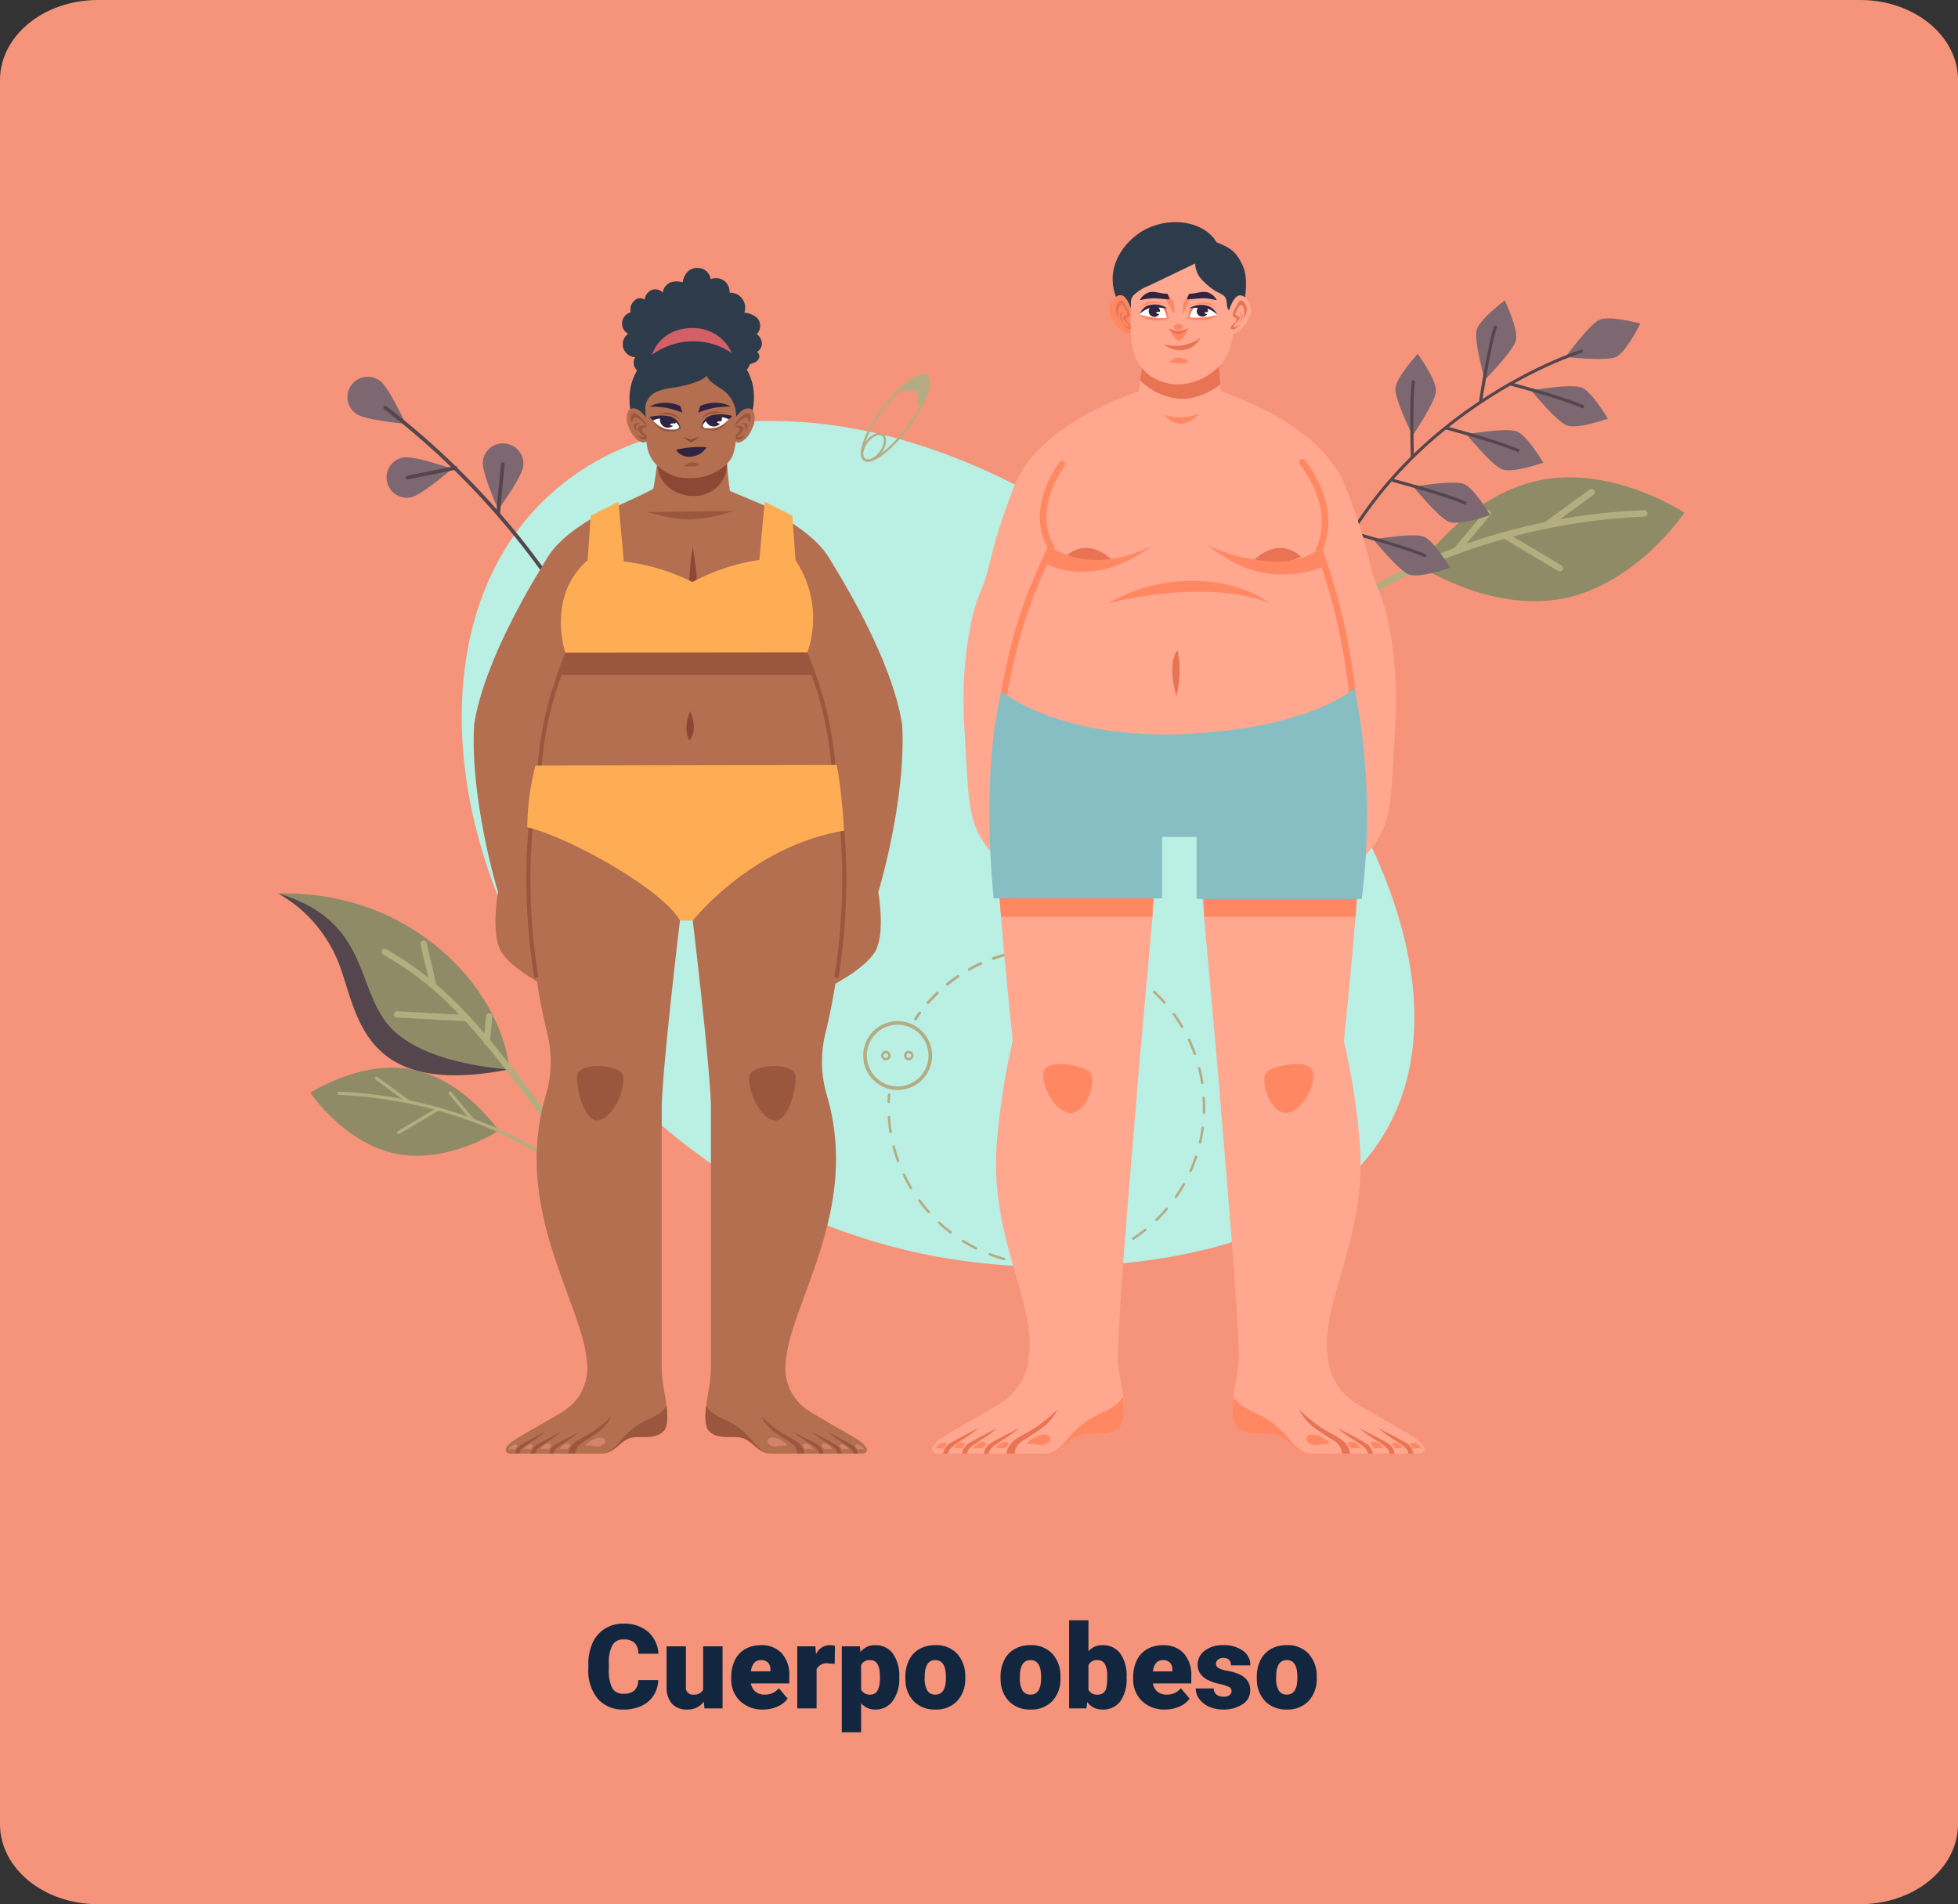 <svg xmlns="http://www.w3.org/2000/svg" width="400" height="389" viewBox="0 0 400 389">
  <rect x="0" y="0" width="400" height="389" fill="#333333" stroke="none"/>
  <g id="Grupo_1065381" data-name="Grupo 1065381" transform="translate(-1020 -3341.535)">
    <path id="Trazado_774731" data-name="Trazado 774731" d="M20,0H380c11.046,0,20,7.318,20,16.345V372.655c0,9.027-8.954,16.345-20,16.345H20c-11.046,0-20-7.318-20-16.345V16.345C0,7.318,8.954,0,20,0Z" transform="translate(1020 3341.535)" fill="#f5947a"/>
    <path id="Trazado_778129" data-name="Trazado 778129" d="M106.477,17.223a6.231,6.231,0,0,1-.961,3.146,5.8,5.8,0,0,1-2.467,2.115,8.4,8.4,0,0,1-3.627.75,6.7,6.7,0,0,1-5.3-2.191,9.048,9.048,0,0,1-1.934-6.187v-.844a10.328,10.328,0,0,1,.873-4.389,6.615,6.615,0,0,1,2.514-2.906,7.013,7.013,0,0,1,3.8-1.025,7.354,7.354,0,0,1,4.992,1.635,6.459,6.459,0,0,1,2.145,4.506h-4.1a3.056,3.056,0,0,0-.785-2.238,3.229,3.229,0,0,0-2.25-.68,2.457,2.457,0,0,0-2.25,1.148,7.381,7.381,0,0,0-.75,3.668v1.207a8.167,8.167,0,0,0,.686,3.9,2.509,2.509,0,0,0,2.361,1.172,3.159,3.159,0,0,0,2.168-.668,2.835,2.835,0,0,0,.8-2.121Zm9.316,4.406a4.072,4.072,0,0,1-3.387,1.605,3.993,3.993,0,0,1-3.158-1.213,5.1,5.1,0,0,1-1.072-3.486V10.32h3.949v8.238a1.419,1.419,0,0,0,1.582,1.629,2.064,2.064,0,0,0,1.934-.973V10.32h3.973V23h-3.7Zm12.117,1.605a6.518,6.518,0,0,1-4.723-1.74,6.009,6.009,0,0,1-1.8-4.529v-.328A7.787,7.787,0,0,1,122.1,13.2a5.274,5.274,0,0,1,2.1-2.3,6.35,6.35,0,0,1,3.281-.814,5.489,5.489,0,0,1,4.219,1.658,6.516,6.516,0,0,1,1.547,4.623V17.9H125.4a2.846,2.846,0,0,0,.926,1.676,2.755,2.755,0,0,0,1.852.609,3.549,3.549,0,0,0,2.93-1.312l1.8,2.133a5.045,5.045,0,0,1-2.092,1.623A7.069,7.069,0,0,1,127.91,23.234Zm-.445-10.1q-1.734,0-2.062,2.3h3.984v-.3a1.956,1.956,0,0,0-.48-1.471A1.912,1.912,0,0,0,127.465,13.133Zm15.047.762-1.3-.094a2.336,2.336,0,0,0-2.391,1.172V23h-3.949V10.32h3.7l.129,1.629a3.058,3.058,0,0,1,2.777-1.863,3.851,3.851,0,0,1,1.1.141Zm13.2,2.859a7.646,7.646,0,0,1-1.33,4.717,4.264,4.264,0,0,1-3.592,1.764,3.655,3.655,0,0,1-2.871-1.277v5.918h-3.949V10.32h3.691l.117,1.172a3.656,3.656,0,0,1,2.988-1.406,4.3,4.3,0,0,1,3.645,1.729,7.741,7.741,0,0,1,1.3,4.752Zm-3.949-.246q0-3.375-1.969-3.375a1.859,1.859,0,0,0-1.875,1.008v4.992a1.919,1.919,0,0,0,1.9,1.055q1.887,0,1.945-3.258Zm5.191.035a7.484,7.484,0,0,1,.738-3.381,5.28,5.28,0,0,1,2.121-2.279,6.388,6.388,0,0,1,3.246-.8,5.83,5.83,0,0,1,4.488,1.764,6.768,6.768,0,0,1,1.641,4.8v.141a6.566,6.566,0,0,1-1.646,4.705,5.846,5.846,0,0,1-4.459,1.74,5.912,5.912,0,0,1-4.348-1.623,6.348,6.348,0,0,1-1.77-4.4Zm3.949.246a4.718,4.718,0,0,0,.551,2.578,1.835,1.835,0,0,0,1.629.82q2.109,0,2.156-3.246v-.4q0-3.41-2.18-3.41-1.98,0-2.145,2.941Zm15.5-.246a7.484,7.484,0,0,1,.738-3.381,5.28,5.28,0,0,1,2.121-2.279,6.388,6.388,0,0,1,3.246-.8A5.83,5.83,0,0,1,187,11.85a6.768,6.768,0,0,1,1.641,4.8v.141a6.566,6.566,0,0,1-1.646,4.705,5.846,5.846,0,0,1-4.459,1.74,5.912,5.912,0,0,1-4.348-1.623,6.348,6.348,0,0,1-1.77-4.4Zm3.949.246a4.718,4.718,0,0,0,.551,2.578,1.835,1.835,0,0,0,1.629.82q2.109,0,2.156-3.246v-.4q0-3.41-2.18-3.41-1.98,0-2.145,2.941Zm21.8-.023a7.728,7.728,0,0,1-1.289,4.793,4.318,4.318,0,0,1-3.633,1.676,3.747,3.747,0,0,1-3.117-1.535l-.164,1.3h-3.539V5h3.949v6.34a3.615,3.615,0,0,1,2.848-1.254,4.319,4.319,0,0,1,3.656,1.7,7.768,7.768,0,0,1,1.289,4.781Zm-3.961-.252a5.155,5.155,0,0,0-.486-2.6,1.639,1.639,0,0,0-1.494-.778,1.891,1.891,0,0,0-1.852,1.018v5.031a1.9,1.9,0,0,0,1.875,1.006A1.677,1.677,0,0,0,198,18.83,9.745,9.745,0,0,0,198.188,16.514Zm11.836,6.721a6.518,6.518,0,0,1-4.723-1.74,6.009,6.009,0,0,1-1.8-4.529v-.328a7.787,7.787,0,0,1,.721-3.434,5.274,5.274,0,0,1,2.1-2.3,6.35,6.35,0,0,1,3.281-.814,5.489,5.489,0,0,1,4.219,1.658,6.516,6.516,0,0,1,1.547,4.623V17.9h-7.852a2.846,2.846,0,0,0,.926,1.676,2.755,2.755,0,0,0,1.852.609,3.549,3.549,0,0,0,2.93-1.312l1.8,2.133a5.045,5.045,0,0,1-2.092,1.623A7.069,7.069,0,0,1,210.023,23.234Zm-.445-10.1q-1.734,0-2.062,2.3H211.5v-.3a1.956,1.956,0,0,0-.48-1.471A1.912,1.912,0,0,0,209.578,13.133Zm14.016,6.3a.912.912,0,0,0-.527-.809,8.021,8.021,0,0,0-2-.633,9.138,9.138,0,0,1-2.437-.861,4.083,4.083,0,0,1-1.465-1.295,3.092,3.092,0,0,1-.5-1.746,3.5,3.5,0,0,1,1.441-2.877,5.938,5.938,0,0,1,3.773-1.131,6.579,6.579,0,0,1,4.031,1.137,3.555,3.555,0,0,1,1.523,2.988h-3.961q0-1.523-1.605-1.523a1.591,1.591,0,0,0-1.043.346,1.07,1.07,0,0,0-.422.861.982.982,0,0,0,.516.855,4.872,4.872,0,0,0,1.646.539,14.228,14.228,0,0,1,1.986.5q2.859.984,2.859,3.527a3.321,3.321,0,0,1-1.541,2.824,6.758,6.758,0,0,1-3.99,1.09,6.9,6.9,0,0,1-2.906-.586,4.86,4.86,0,0,1-1.992-1.594,3.609,3.609,0,0,1-.715-2.121h3.691a1.526,1.526,0,0,0,.586,1.283,2.41,2.41,0,0,0,1.441.4,1.9,1.9,0,0,0,1.213-.328A1.05,1.05,0,0,0,223.594,19.438Zm5.156-2.895a7.484,7.484,0,0,1,.738-3.381,5.28,5.28,0,0,1,2.121-2.279,6.388,6.388,0,0,1,3.246-.8,5.83,5.83,0,0,1,4.488,1.764,6.768,6.768,0,0,1,1.641,4.8v.141a6.566,6.566,0,0,1-1.646,4.705,5.846,5.846,0,0,1-4.459,1.74,5.912,5.912,0,0,1-4.348-1.623,6.348,6.348,0,0,1-1.77-4.4Zm3.949.246a4.718,4.718,0,0,0,.551,2.578,1.835,1.835,0,0,0,1.629.82q2.109,0,2.156-3.246v-.4q0-3.41-2.18-3.41-1.98,0-2.145,2.941Z" transform="translate(1048 3667.535)" fill="#12263f"/>
    <g id="Grupo_56064" data-name="Grupo 56064" transform="translate(7.109 996.911)">
      <g id="Grupo_55875" data-name="Grupo 55875" transform="translate(1069.786 2390)">
        <path id="Trazado_100521" data-name="Trazado 100521" d="M315.975,432.519c-116.261-4.7-72.246,181.105,62.618,172.435S411.344,436.374,315.975,432.519Z" transform="translate(-211.514 -391.815)" fill="#baefe4"/>
        <g id="Grupo_55830" data-name="Grupo 55830" transform="translate(0 15.988)">
          <g id="Grupo_53771" data-name="Grupo 53771" transform="translate(209.674 36.149)">
            <path id="Trazado_100522" data-name="Trazado 100522" d="M348.553,437.423c14.944-3,29.478,6.65,29.478,6.65s-9.69,14.505-24.632,17.5-29.478-6.65-29.478-6.65S333.611,440.422,348.553,437.423Z" transform="translate(-300.491 -436.846)" fill="#8f8b66"/>
            <path id="Trazado_100523" data-name="Trazado 100523" d="M315.485,465.754a.667.667,0,0,1-.53-.778.676.676,0,0,1,.206-.368,99.06,99.06,0,0,1,23.76-14.793,125.8,125.8,0,0,1,45.294-10.4.667.667,0,1,1,.073,1.331h-.026a126.247,126.247,0,0,0-44.79,10.3A97.608,97.608,0,0,0,316.059,465.6.672.672,0,0,1,315.485,465.754Z" transform="translate(-314.944 -432.716)" fill="#b3ae7f"/>
            <path id="Trazado_100524" data-name="Trazado 100524" d="M334.21,445.616a.665.665,0,0,1-.527-.78.676.676,0,0,1,.258-.412l8.98-6.522a.667.667,0,1,1,.8,1.067l-.016.011-8.978,6.525a.662.662,0,0,1-.517.111Z" transform="translate(-284.797 -435.362)" fill="#b3ae7f"/>
            <path id="Trazado_100525" data-name="Trazado 100525" d="M342.08,449.124a.663.663,0,0,1-.217-.081L330.7,442.4a.665.665,0,0,1,.645-1.164l.034.018,11.167,6.647a.666.666,0,0,1-.465,1.227Z" transform="translate(-290.135 -429.921)" fill="#b3ae7f"/>
            <path id="Trazado_100526" data-name="Trazado 100526" d="M327.131,448.247a.665.665,0,0,1-.53-.78.673.673,0,0,1,.144-.305l6.3-7.55a.666.666,0,0,1,1.023.851l-6.292,7.553a.671.671,0,0,1-.64.231Z" transform="translate(-296.196 -432.752)" fill="#b3ae7f"/>
          </g>
          <g id="Grupo_53793" data-name="Grupo 53793" transform="translate(209.599)">
            <path id="Trazado_100527" data-name="Trazado 100527" d="M345.589,432.308c-2.109.906-10.236-.034-10.236-.034s4.847-6.694,6.95-7.6,8.323.78,8.323.78S347.7,431.4,345.589,432.308Z" transform="translate(-282.013 -420.723)" fill="#7d6871"/>
            <g id="Grupo_53773" data-name="Grupo 53773" transform="translate(0 10.006)">
              <g id="Grupo_53772" data-name="Grupo 53772">
                <path id="Trazado_100528" data-name="Trazado 100528" d="M315.531,486.049l-.616-.162c11.943-45.038,56.313-58.972,56.748-59.058l.125.624C371.355,427.539,327.382,441.355,315.531,486.049Z" transform="translate(-314.915 -426.829)" fill="#54464c"/>
              </g>
            </g>
            <g id="Grupo_53776" data-name="Grupo 53776" transform="translate(41.922 16.742)">
              <path id="Trazado_100529" data-name="Trazado 100529" d="M339.959,437.729c-2.145-.825-7.3-7.172-7.3-7.172s8.143-1.407,10.285-.582,5.4,6.368,5.4,6.368S342.1,438.554,339.959,437.729Z" transform="translate(-328.275 -428.918)" fill="#7d6871"/>
              <g id="Grupo_53775" data-name="Grupo 53775">
                <g id="Grupo_53774" data-name="Grupo 53774">
                  <path id="Trazado_100530" data-name="Trazado 100530" d="M345.964,434.755c-3.74-1.77-14.874-4.7-14.986-4.729l.162-.616c.459.12,11.3,2.973,15.1,4.771Z" transform="translate(-330.978 -429.41)" fill="#54464c"/>
                </g>
              </g>
            </g>
            <g id="Grupo_53779" data-name="Grupo 53779" transform="translate(28.711 25.715)">
              <path id="Trazado_100531" data-name="Trazado 100531" d="M334.895,441.169c-2.143-.825-7.3-7.174-7.3-7.174s8.145-1.4,10.285-.582,5.408,6.371,5.408,6.371S337.038,441.991,334.895,441.169Z" transform="translate(-323.213 -432.355)" fill="#7d6871"/>
              <g id="Grupo_53778" data-name="Grupo 53778">
                <g id="Grupo_53777" data-name="Grupo 53777">
                  <path id="Trazado_100532" data-name="Trazado 100532" d="M340.9,438.193c-3.742-1.769-14.876-4.7-14.988-4.729l.162-.616c.459.12,11.3,2.975,15.1,4.771Z" transform="translate(-325.916 -432.848)" fill="#54464c"/>
                </g>
              </g>
            </g>
            <g id="Grupo_53782" data-name="Grupo 53782" transform="translate(17.87 36.433)">
              <path id="Trazado_100533" data-name="Trazado 100533" d="M330.741,445.274c-2.145-.825-7.3-7.172-7.3-7.172s8.143-1.407,10.283-.582,5.408,6.368,5.408,6.368S332.881,446.1,330.741,445.274Z" transform="translate(-319.059 -436.463)" fill="#7d6871"/>
              <g id="Grupo_53781" data-name="Grupo 53781">
                <g id="Grupo_53780" data-name="Grupo 53780">
                  <path id="Trazado_100534" data-name="Trazado 100534" d="M336.748,442.3c-3.743-1.769-14.874-4.7-14.986-4.729l.159-.616c.462.12,11.3,2.973,15.1,4.771Z" transform="translate(-321.762 -436.955)" fill="#54464c"/>
                </g>
              </g>
            </g>
            <g id="Grupo_53785" data-name="Grupo 53785" transform="translate(9.685 47.189)">
              <path id="Trazado_100535" data-name="Trazado 100535" d="M327.6,449.4c-2.145-.825-7.3-7.169-7.3-7.169s8.143-1.409,10.283-.585S336,448.013,336,448.013,329.747,450.221,327.6,449.4Z" transform="translate(-315.923 -440.581)" fill="#7d6871"/>
              <g id="Grupo_53784" data-name="Grupo 53784">
                <g id="Grupo_53783" data-name="Grupo 53783">
                  <path id="Trazado_100536" data-name="Trazado 100536" d="M333.612,446.424c-3.743-1.77-14.874-4.7-14.986-4.732l.162-.616c.459.123,11.3,2.975,15.1,4.771Z" transform="translate(-318.626 -441.076)" fill="#54464c"/>
                </g>
              </g>
            </g>
            <g id="Grupo_53789" data-name="Grupo 53789" transform="translate(35.061)">
              <g id="Grupo_53787" data-name="Grupo 53787">
                <g id="Grupo_53786" data-name="Grupo 53786">
                  <path id="Trazado_100537" data-name="Trazado 100537" d="M336.478,431.193c-.59,2.218-6.35,8.028-6.35,8.028s-2.273-7.947-1.681-10.163S334.2,423,334.2,423,337.068,428.974,336.478,431.193Z" transform="translate(-328.349 -422.995)" fill="#7d6871"/>
                </g>
              </g>
              <g id="Grupo_53788" data-name="Grupo 53788" transform="translate(0.602 5.076)">
                <path id="Trazado_100538" data-name="Trazado 100538" d="M329.209,440.555l-.629-.094c.07-.47,1.746-11.554,3.124-15.521l.6.209C330.947,429.058,329.227,440.44,329.209,440.555Z" transform="translate(-328.58 -424.94)" fill="#54464c"/>
              </g>
            </g>
            <g id="Grupo_53792" data-name="Grupo 53792" transform="translate(18.573 10.927)">
              <path id="Trazado_100539" data-name="Trazado 100539" d="M330.322,434.824c-.17,2.289-4.773,9.051-4.773,9.051s-3.69-7.4-3.51-9.682,4.546-7.01,4.546-7.01S330.5,432.535,330.322,434.824Z" transform="translate(-322.032 -427.182)" fill="#7d6871"/>
              <g id="Grupo_53791" data-name="Grupo 53791" transform="translate(3.03 5.376)">
                <g id="Grupo_53790" data-name="Grupo 53790">
                  <path id="Trazado_100540" data-name="Trazado 100540" d="M323.319,445.073c-.016-.475-.394-11.682.237-15.831l.629.1c-.621,4.092-.232,15.6-.23,15.711Z" transform="translate(-323.192 -429.242)" fill="#54464c"/>
                </g>
              </g>
            </g>
          </g>
          <g id="Grupo_53821" data-name="Grupo 53821" transform="translate(119.453 126.181)">
            <g id="Grupo_53820" data-name="Grupo 53820">
              <g id="Grupo_53806" data-name="Grupo 53806" transform="translate(10.419 6.393)">
                <g id="Grupo_53803" data-name="Grupo 53803" transform="translate(0 12.75)">
                  <path id="Trazado_100548" data-name="Trazado 100548" d="M284.617,480.409a.251.251,0,0,1-.251-.253.263.263,0,0,1,.044-.138c.282-.418.574-.835.877-1.237a.248.248,0,0,1,.35-.052.251.251,0,0,1,.052.352h0c-.3.4-.587.806-.864,1.219A.255.255,0,0,1,284.617,480.409Z" transform="translate(-284.366 -478.678)" fill="#b5ac84"/>
                </g>
                <g id="Grupo_53804" data-name="Grupo 53804" transform="translate(2.579 0.809)">
                  <path id="Trazado_100549" data-name="Trazado 100549" d="M285.6,484.444a.252.252,0,0,1-.188-.418c.6-.681,1.237-1.344,1.887-1.973a.251.251,0,0,1,.371.339l-.023.021c-.645.619-1.271,1.271-1.861,1.942A.267.267,0,0,1,285.6,484.444Zm3.912-3.748a.253.253,0,0,1-.251-.253.249.249,0,0,1,.091-.193c.707-.572,1.446-1.117,2.2-1.631a.25.25,0,1,1,.279.415h0c-.736.5-1.464,1.041-2.158,1.6a.246.246,0,0,1-.157.057ZM294,477.653a.249.249,0,0,1-.25-.248.254.254,0,0,1,.128-.222c.791-.444,1.61-.856,2.435-1.237a.252.252,0,0,1,.209.457c-.814.371-1.621.78-2.4,1.219a.256.256,0,0,1-.123.029Zm4.927-2.245a.255.255,0,0,1-.25-.253.251.251,0,0,1,.164-.235c.859-.305,1.733-.577,2.61-.809a.251.251,0,0,1,.128.485c-.861.227-1.725.5-2.568.8a.224.224,0,0,1-.084.011Z" transform="translate(-285.354 -474.103)" fill="#b5ac84"/>
                </g>
                <g id="Grupo_53805" data-name="Grupo 53805" transform="translate(21.14)">
                  <path id="Trazado_100550" data-name="Trazado 100550" d="M292.717,474.519a.251.251,0,1,1-.042-.5c.5-.086,1-.164,1.5-.23a.253.253,0,0,1,.063.5c-.491.063-.989.136-1.477.222A.232.232,0,0,1,292.717,474.519Z" transform="translate(-292.466 -473.793)" fill="#b5ac84"/>
                </g>
              </g>
              <g id="Grupo_53810" data-name="Grupo 53810" transform="translate(4.956 6.972)">
                <g id="Grupo_53807" data-name="Grupo 53807" transform="translate(39.543)">
                  <path id="Trazado_100551" data-name="Trazado 100551" d="M299.133,474.893a.3.3,0,0,1-.068-.008c-.478-.136-.966-.258-1.446-.373a.252.252,0,0,1,.112-.491c.491.115.984.243,1.469.381a.25.25,0,0,1,.17.311.246.246,0,0,1-.237.18Z" transform="translate(-297.425 -474.015)" fill="#b5ac84"/>
                </g>
                <g id="Grupo_53808" data-name="Grupo 53808" transform="translate(0.043 1.346)">
                  <path id="Trazado_100552" data-name="Trazado 100552" d="M315.144,537.278a.251.251,0,0,1,0-.5h0c1.013-.016,2.033-.076,3.033-.185a.252.252,0,0,1,.052.5c-1.015.11-2.051.17-3.077.185Zm-3.059-.1h-.018c-1.026-.086-2.054-.214-3.061-.392a.252.252,0,0,1,.052-.5l.034.008c.992.17,2,.3,3.012.384a.255.255,0,0,1,.243.261.249.249,0,0,1-.261.24Zm9.137-.556a.252.252,0,0,1-.05-.5c.989-.2,1.978-.457,2.941-.752a.251.251,0,0,1,.149.48h0c-.979.3-1.983.559-2.988.765l-.049.005Zm-15.158-.509A.31.31,0,0,1,306,536.1c-.987-.274-1.973-.6-2.928-.968a.25.25,0,0,1,.18-.467c.942.363,1.91.681,2.884.95a.251.251,0,0,1-.068.493Zm21-1.287a.254.254,0,0,1-.25-.253.247.247,0,0,1,.154-.23c.929-.389,1.853-.825,2.746-1.3a.25.25,0,1,1,.235.441c-.906.486-1.843.927-2.787,1.321a.2.2,0,0,1-.1.016Zm-26.714-.9a.234.234,0,0,1-.11-.026c-.916-.457-1.824-.963-2.693-1.5a.253.253,0,1,1,.266-.431c.856.535,1.749,1.031,2.652,1.482a.251.251,0,0,1-.115.475Zm32.112-1.973a.249.249,0,0,1-.251-.253.254.254,0,0,1,.11-.206,30.126,30.126,0,0,0,2.451-1.8.254.254,0,0,1,.352.057.246.246,0,0,1-.037.332c-.8.645-1.634,1.258-2.487,1.824a.244.244,0,0,1-.141.036Zm-37.3-1.263a.255.255,0,0,1-.154-.052c-.812-.621-1.608-1.287-2.359-1.986a.251.251,0,1,1,.342-.368c.741.686,1.524,1.344,2.325,1.955a.25.25,0,0,1,.044.352.247.247,0,0,1-.2.1Zm42.058-2.59a.247.247,0,0,1-.18-.076.254.254,0,0,1,0-.355c.723-.7,1.42-1.454,2.07-2.224a.252.252,0,1,1,.4.308l-.016.016c-.66.783-1.368,1.545-2.1,2.26A.245.245,0,0,1,337.22,528.1Zm-46.544-1.569a.246.246,0,0,1-.188-.086c-.686-.765-1.339-1.569-1.947-2.393a.252.252,0,0,1,.076-.347.247.247,0,0,1,.329.05c.6.812,1.242,1.6,1.916,2.357a.252.252,0,0,1-.185.42Zm50.5-3.1a.253.253,0,0,1-.253-.251.236.236,0,0,1,.047-.143c.574-.83,1.114-1.7,1.613-2.576a.251.251,0,0,1,.436.248c-.5.893-1.052,1.772-1.636,2.613a.254.254,0,0,1-.206.11Zm-54.123-1.824a.253.253,0,0,1-.217-.12c-.527-.879-1.018-1.8-1.459-2.719a.251.251,0,1,1,.454-.214h0c.433.908.916,1.809,1.435,2.675a.252.252,0,0,1-.214.381Zm57.119-3.508a.251.251,0,0,1-.251-.251.225.225,0,0,1,.023-.1c.407-.924.775-1.877,1.094-2.832a.252.252,0,1,1,.478.159h0c-.324.971-.7,1.939-1.114,2.876a.259.259,0,0,1-.23.151Zm-59.75-2.012a.251.251,0,0,1-.237-.164c-.35-.963-.658-1.955-.914-2.947a.251.251,0,0,1,.18-.305.248.248,0,0,1,.3.18h0c.253.976.556,1.952.9,2.9a.25.25,0,0,1-.149.321h0a.254.254,0,0,1-.086.016ZM346.1,512.3a.4.4,0,0,1-.055-.005.256.256,0,0,1-.19-.3c.227-.981.407-1.986.538-2.988a.252.252,0,1,1,.5.065c-.133,1.018-.316,2.038-.545,3.035a.248.248,0,0,1-.243.2Zm-63.216-2.13a.252.252,0,0,1-.248-.211c-.162-1.013-.274-2.043-.344-3.067a.252.252,0,0,1,.5-.06v.029c.065,1.007.177,2.023.334,3.017a.248.248,0,0,1-.209.287l-.034.005Zm64.009-3.933h-.008a.253.253,0,0,1-.243-.258c.016-.384.021-.773.021-1.161,0-.624-.018-1.255-.055-1.876a.255.255,0,0,1,.253-.25.247.247,0,0,1,.248.222c.036.632.057,1.271.055,1.9,0,.392-.005.788-.018,1.18a.254.254,0,0,1-.251.243Zm-.355-6.107a.252.252,0,0,1-.248-.211c-.151-1-.355-2-.6-2.978a.25.25,0,1,1,.485-.122c.253.992.459,2.01.616,3.025a.25.25,0,0,1-.211.284h0a.1.1,0,0,1-.039,0Zm-1.5-5.927a.254.254,0,0,1-.237-.167c-.342-.95-.728-1.892-1.159-2.806a.252.252,0,1,1,.449-.23l.005.016c.438.926.833,1.887,1.18,2.85a.254.254,0,0,1-.154.321.226.226,0,0,1-.084.016Zm-2.6-5.533a.255.255,0,0,1-.217-.123c-.514-.867-1.075-1.72-1.668-2.537a.25.25,0,1,1,.4-.3h0c.6.827,1.174,1.7,1.7,2.573a.252.252,0,0,1-.217.381Zm-3.6-4.943a.254.254,0,0,1-.188-.086c-.668-.754-1.381-1.487-2.117-2.177a.251.251,0,0,1,.008-.355.248.248,0,0,1,.334-.01c.749.7,1.472,1.443,2.151,2.211a.252.252,0,0,1-.188.418Zm-4.465-4.178a.255.255,0,0,1-.154-.052c-.8-.616-1.636-1.2-2.487-1.741a.251.251,0,0,1,.266-.425c.866.548,1.717,1.143,2.529,1.77a.248.248,0,0,1,.047.352.252.252,0,0,1-.2.1Zm-5.175-3.26a.273.273,0,0,1-.112-.026c-.9-.457-1.835-.872-2.777-1.24a.249.249,0,0,1-.159-.316.254.254,0,0,1,.318-.162l.023.01c.955.373,1.9.8,2.819,1.258a.247.247,0,0,1,.115.334.252.252,0,0,1-.227.141Z" transform="translate(-282.289 -474.531)" fill="#b5ac84"/>
                </g>
                <g id="Grupo_53809" data-name="Grupo 53809" transform="translate(0 28.845)">
                  <path id="Trazado_100553" data-name="Trazado 100553" d="M282.526,487.056h-.01a.254.254,0,0,1-.243-.258c.018-.5.044-1.013.086-1.514a.252.252,0,0,1,.5.039c-.039.493-.065.994-.086,1.49A.252.252,0,0,1,282.526,487.056Z" transform="translate(-282.273 -485.067)" fill="#b5ac84"/>
                </g>
              </g>
              <g id="Grupo_53814" data-name="Grupo 53814" transform="translate(10.419 6.393)">
                <g id="Grupo_53811" data-name="Grupo 53811" transform="translate(0 12.75)">
                  <path id="Trazado_100554" data-name="Trazado 100554" d="M284.617,480.409a.251.251,0,0,1-.251-.253.263.263,0,0,1,.044-.138c.282-.418.574-.835.877-1.237a.248.248,0,0,1,.35-.052.251.251,0,0,1,.052.352h0c-.3.4-.587.806-.864,1.219A.255.255,0,0,1,284.617,480.409Z" transform="translate(-284.366 -478.678)" fill="#b5ac84"/>
                </g>
                <g id="Grupo_53812" data-name="Grupo 53812" transform="translate(2.579 0.809)">
                  <path id="Trazado_100555" data-name="Trazado 100555" d="M285.6,484.444a.252.252,0,0,1-.188-.418c.6-.681,1.237-1.344,1.887-1.973a.251.251,0,0,1,.371.339l-.023.021c-.645.619-1.271,1.271-1.861,1.942A.267.267,0,0,1,285.6,484.444Zm3.912-3.748a.253.253,0,0,1-.251-.253.249.249,0,0,1,.091-.193c.707-.572,1.446-1.117,2.2-1.631a.25.25,0,1,1,.279.415h0c-.736.5-1.464,1.041-2.158,1.6a.246.246,0,0,1-.157.057ZM294,477.653a.249.249,0,0,1-.25-.248.254.254,0,0,1,.128-.222c.791-.444,1.61-.856,2.435-1.237a.252.252,0,0,1,.209.457c-.814.371-1.621.78-2.4,1.219a.256.256,0,0,1-.123.029Zm4.927-2.245a.255.255,0,0,1-.25-.253.251.251,0,0,1,.164-.235c.859-.305,1.733-.577,2.61-.809a.251.251,0,0,1,.128.485c-.861.227-1.725.5-2.568.8a.224.224,0,0,1-.084.011Z" transform="translate(-285.354 -474.103)" fill="#b5ac84"/>
                </g>
                <g id="Grupo_53813" data-name="Grupo 53813" transform="translate(21.14)">
                  <path id="Trazado_100556" data-name="Trazado 100556" d="M292.717,474.519a.251.251,0,1,1-.042-.5c.5-.086,1-.164,1.5-.23a.253.253,0,0,1,.063.5c-.491.063-.989.136-1.477.222A.232.232,0,0,1,292.717,474.519Z" transform="translate(-292.466 -473.793)" fill="#b5ac84"/>
                </g>
              </g>
              <g id="Grupo_53815" data-name="Grupo 53815" transform="translate(31.749)">
                <path id="Trazado_100557" data-name="Trazado 100557" d="M302.968,483.6l-3.983-2.894L295,483.6l1.522-4.685-3.983-2.894h4.922l1.522-4.682,1.522,4.682h4.925l-3.985,2.894Zm-3.983-3.518,3.027,2.2-1.156-3.56,3.027-2.2h-3.742l-1.156-3.563-1.159,3.563h-3.742l3.027,2.2-1.156,3.56Z" transform="translate(-292.539 -471.343)" fill="#b5ac84"/>
              </g>
              <g id="Grupo_53819" data-name="Grupo 53819" transform="translate(0 21.059)">
                <g id="Grupo_53816" data-name="Grupo 53816">
                  <path id="Trazado_100558" data-name="Trazado 100558" d="M287.41,493.484a7.036,7.036,0,1,1,7.036-7.036h0a7.049,7.049,0,0,1-7.036,7.036Zm0-13.339a6.3,6.3,0,1,0,6.3,6.3,6.3,6.3,0,0,0-6.3-6.3Z" transform="translate(-280.374 -479.412)" fill="#b5ac84"/>
                </g>
                <g id="Grupo_53817" data-name="Grupo 53817" transform="translate(3.651 6.06)">
                  <path id="Trazado_100559" data-name="Trazado 100559" d="M282.744,483.678a.971.971,0,1,1,.69-.284.972.972,0,0,1-.69.284Zm0-1.451a.479.479,0,1,0,.478.48h0a.48.48,0,0,0-.478-.48Z" transform="translate(-281.773 -481.734)" fill="#b5ac84"/>
                </g>
                <g id="Grupo_53818" data-name="Grupo 53818" transform="translate(8.338 6.06)">
                  <path id="Trazado_100560" data-name="Trazado 100560" d="M284.542,483.678a.972.972,0,1,1,.971-.974h0a.975.975,0,0,1-.971.974Zm0-1.451a.479.479,0,1,0,.478.48h0a.48.48,0,0,0-.478-.48Z" transform="translate(-283.569 -481.734)" fill="#b5ac84"/>
                </g>
              </g>
            </g>
          </g>
          <g id="Grupo_53852" data-name="Grupo 53852" transform="translate(14.084 15.603)">
            <path id="Trazado_100575" data-name="Trazado 100575" d="M246.631,429.794c1.863,1.339,5.246,8.787,5.246,8.787s-8.237-.7-10.1-2.044a4.155,4.155,0,0,1,4.753-6.817Z" transform="translate(-240 -428.974)" fill="#7d6871"/>
            <path id="Trazado_100576" data-name="Trazado 100576" d="M285.4,481.536a.376.376,0,0,1-.342-.222c-.125-.266-12.611-26.772-42.1-49.378a.382.382,0,1,1,.465-.606c29.645,22.727,42.2,49.4,42.324,49.663a.382.382,0,0,1-.185.506A.36.36,0,0,1,285.4,481.536Z" transform="translate(-235.45 -425.29)" fill="#54464c"/>
            <g id="Grupo_53850" data-name="Grupo 53850" transform="translate(8.018 16.437)">
              <path id="Trazado_100577" data-name="Trazado 100577" d="M246.453,435.314c2.257-.412,9.97,2.315,9.97,2.315s-6.217,5.444-8.474,5.857a4.154,4.154,0,0,1-1.5-8.172Z" transform="translate(-243.073 -435.272)" fill="#7d6871"/>
              <path id="Trazado_100578" data-name="Trazado 100578" d="M244.919,438.711a.382.382,0,0,1-.073-.757c6.9-1.355,9.81-1.986,9.839-1.991a.382.382,0,0,1,.162.746c-.029.005-2.949.639-9.855,2a.336.336,0,0,1-.073,0Z" transform="translate(-240.709 -434.174)" fill="#54464c"/>
            </g>
            <g id="Grupo_53851" data-name="Grupo 53851" transform="translate(27.649 13.603)">
              <path id="Trazado_100579" data-name="Trazado 100579" d="M258.864,438.824c-.256,2.281-5.1,8.876-5.1,8.876s-3.416-7.524-3.158-9.8a4.154,4.154,0,1,1,8.26.893v.037Z" transform="translate(-250.595 -434.186)" fill="#7d6871"/>
              <path id="Trazado_100580" data-name="Trazado 100580" d="M252.042,446.423h-.031a.382.382,0,0,1-.352-.41c0-.031.24-3.009.937-10.011a.382.382,0,0,1,.759.076c-.694,6.992-.932,9.967-.934,10A.379.379,0,0,1,252.042,446.423Z" transform="translate(-248.884 -431.794)" fill="#54464c"/>
            </g>
          </g>
          <g id="Grupo_53853" data-name="Grupo 53853" transform="translate(0 121.153)">
            <path id="Trazado_100581" data-name="Trazado 100581" d="M234.6,469.433c27.028-.673,45.336,19.065,47.191,35.914,0,0-16.231-.055-20.649-2.169s-10.207-15.651-11.3-17.893-6-9.774-6-9.774Z" transform="translate(-234.604 -469.417)" fill="#8f8b66"/>
            <path id="Trazado_100582" data-name="Trazado 100582" d="M234.6,469.423c18.723,5.606,15.615,19.224,22.721,27.179s24.47,8.735,24.47,8.735c-30.063,5.93-30.942-11.154-34.75-21.356A28.426,28.426,0,0,0,234.6,469.423Z" transform="translate(-234.604 -469.406)" fill="#54464c"/>
            <path id="Trazado_100583" data-name="Trazado 100583" d="M289.451,525.9q-3.441-4.611-6.423-8.631c-7.6-10.225-13.242-17.828-18.219-23.8l.454-4.8a.637.637,0,1,0-1.268-.117l-.337,3.56a88.447,88.447,0,0,0-9.933-10.137.707.707,0,0,0,0-.277l-1.879-8.1a.638.638,0,0,0-1.242.29h0l1.582,6.814a68.165,68.165,0,0,0-8.537-5.8.637.637,0,1,0-.639,1.1,65.678,65.678,0,0,1,15.5,12.243l-12.673-.686a.637.637,0,0,0-.235,1.242.714.714,0,0,0,.164.029l13.939.76.047-.008c1.216,1.329,2.458,2.759,3.753,4.3a.63.63,0,0,0,.428.574l.06.013C268.83,500.3,274.408,507.8,282,518.032q3,4.032,6.423,8.636a.638.638,0,0,0,1.023-.762Z" transform="translate(-221.584 -463.488)" fill="#b3ae7f"/>
          </g>
          <g id="Grupo_53854" data-name="Grupo 53854" transform="translate(6.512 156.752)">
            <path id="Trazado_100584" data-name="Trazado 100584" d="M258.059,483.47c-10.619-2.137-20.96,4.711-20.96,4.711s6.882,10.319,17.5,12.457,20.96-4.711,20.96-4.711S268.681,485.608,258.059,483.47Z" transform="translate(-237.099 -483.057)" fill="#8f8b66"/>
            <path id="Trazado_100585" data-name="Trazado 100585" d="M288.51,503.357a.334.334,0,0,1-.415-.023,69.465,69.465,0,0,0-16.674-10.392,89.9,89.9,0,0,0-31.89-7.349.33.33,0,0,1,.023-.66,90.578,90.578,0,0,1,32.138,7.409,70.269,70.269,0,0,1,16.849,10.5.333.333,0,0,1,.024.467.479.479,0,0,1-.055.049Z" transform="translate(-233.682 -480.039)" fill="#b3ae7f"/>
            <path id="Trazado_100586" data-name="Trazado 100586" d="M249.062,489.011a.329.329,0,0,1-.386,0l-6.379-4.643a.329.329,0,1,1,.365-.548l.021.016,6.381,4.643a.327.327,0,0,1,.076.459.347.347,0,0,1-.076.076Z" transform="translate(-228.969 -481.917)" fill="#b3ae7f"/>
            <path id="Trazado_100587" data-name="Trazado 100587" d="M252.358,486.787l-.023.016-7.942,4.719a.33.33,0,1,1-.339-.566h0l7.946-4.72a.329.329,0,0,1,.36.551Z" transform="translate(-226.163 -478.022)" fill="#b3ae7f"/>
            <path id="Trazado_100588" data-name="Trazado 100588" d="M252.916,490.9a.332.332,0,0,1-.446-.057L248,485.467a.33.33,0,1,1,.485-.446l.021.026,4.468,5.371a.328.328,0,0,1-.042.465Z" transform="translate(-219.69 -480.069)" fill="#b3ae7f"/>
          </g>
          <g id="Grupo_53919" data-name="Grupo 53919" transform="translate(118.977 15.112)">
            <g id="Grupo_53918" data-name="Grupo 53918">
              <g id="Grupo_53915" data-name="Grupo 53915">
                <path id="Trazado_100716" data-name="Trazado 100716" d="M280.775,446.367c-1.7-1.274.564-6.436,3.74-10.7s7.488-7.9,9.192-6.629-.564,6.436-3.74,10.7S282.482,447.641,280.775,446.367ZM293.438,429.4c-1.143-.851-4.854,1.571-8.56,6.535S279.9,445.151,281.044,446s4.854-1.571,8.56-6.538,4.974-9.21,3.834-10.063Z" transform="translate(-280.192 -428.785)" fill="#b5ac84"/>
              </g>
              <g id="Grupo_53916" data-name="Grupo 53916" transform="translate(0.015 11.964)">
                <path id="Trazado_100717" data-name="Trazado 100717" d="M280.765,438.988c-.893-.668-.715-2.367.4-3.87s2.7-2.153,3.594-1.488.715,2.367-.4,3.868S281.661,439.653,280.765,438.988Zm3.729-5c-.668-.5-2.025.141-2.962,1.4s-1.164,2.738-.5,3.236,2.025-.141,2.965-1.4,1.161-2.738.5-3.236Z" transform="translate(-280.197 -433.369)" fill="#b5ac84"/>
              </g>
              <g id="Grupo_53917" data-name="Grupo 53917" transform="translate(7.773 0.227)">
                <path id="Trazado_100718" data-name="Trazado 100718" d="M286.526,432.1a1.352,1.352,0,0,1,.295,1.863,6.256,6.256,0,0,1,.822,1.342c1.587-3.017,2.114-5.491,1.135-6.219s-3.181.467-5.608,2.824a6.133,6.133,0,0,1,1.5.42,1.353,1.353,0,0,1,1.856-.23Z" transform="translate(-283.17 -428.872)" fill="#b5ac84"/>
              </g>
            </g>
          </g>
        </g>
        <g id="Grupo_55874" data-name="Grupo 55874" transform="translate(39.876)">
          <g id="Grupo_55850" data-name="Grupo 55850" transform="translate(0 9.356)">
            <g id="Grupo_55831" data-name="Grupo 55831" transform="translate(62.738 50.772)">
              <path id="Trazado_105284" data-name="Trazado 105284" d="M273.922,439.908s6.9,3.622,9.735,8.263,12.9,20.824,15.051,34.179c.906,15.393-4.867,34.293-4.867,34.293s1.472,8.263-.564,12-9.62,7.469-9.62,7.469Z" transform="translate(-273.922 -439.908)" fill="#b46e50"/>
            </g>
            <g id="Grupo_55832" data-name="Grupo 55832" transform="translate(0 50.772)">
              <path id="Trazado_105285" data-name="Trazado 105285" d="M274.765,439.908s-6.906,3.622-9.735,8.263-12.9,20.824-15.051,34.179c-.906,15.393,4.865,34.293,4.865,34.293s-1.472,8.263.566,12,9.62,7.469,9.62,7.469Z" transform="translate(-249.883 -439.908)" fill="#b46e50"/>
            </g>
            <g id="Grupo_55835" data-name="Grupo 55835" transform="translate(6.553 110.44)">
              <g id="Grupo_55833" data-name="Grupo 55833">
                <path id="Trazado_105286" data-name="Trazado 105286" d="M285.234,584.858c-.133-1.159-.344-2.359-.538-3.458a28.307,28.307,0,0,1-.438-4.807V523.208c.418-10.241,3.719-37.532,3.719-37.532-.671-10.147-13.543-24.966-30.058-22.667-2.132,13.861-.334,32.255,2.946,45.675a24.067,24.067,0,0,1-.264,12.574c-7.078,23.865,7.91,42.885,8.44,55.334a10.5,10.5,0,0,1-1.407,5.75,10.108,10.108,0,0,1-1.95,2.378c-1.506,1.347-2.808,1.908-6.144,3.9-3.453,2.052-7.161,3.737-7.148,5.246,0,0,.065.684.953.684h18.347c2.785,0,3.521-1.957,5.59-3,2-1,5.4.478,7.394-1.655.731-.778.8-2.506.621-4.439C285.281,585.257,285.257,585.059,285.234,584.858Z" transform="translate(-252.394 -462.771)" fill="#b46e50"/>
                <path id="Trazado_105287" data-name="Trazado 105287" d="M272.773,514.587c-1.994,2.132-5.395.652-7.394,1.655-2.07,1.039-2.806,3-5.59,3,0,0,1.754.266,3.7-2.161,4.421-5.528,7.511-4.319,9.844-7.527.023.2.047.4.065.6C273.574,512.082,273.5,513.809,272.773,514.587Z" transform="translate(-240.489 -387.463)" fill="#9b563e"/>
                <path id="Trazado_105288" data-name="Trazado 105288" d="M266.094,510.345a8.987,8.987,0,0,1-2.417,3.007c-1.725,1.318-3.458,2.166-4.272,2.952a2.473,2.473,0,0,0-.671,1.655h-1.443A3.542,3.542,0,0,1,258,516.3c.814-1.01,2.312-1.574,4.189-2.753a26.466,26.466,0,0,0,3.9-3.2Z" transform="translate(-244.511 -386.183)" fill="#9b563e"/>
                <path id="Trazado_105289" data-name="Trazado 105289" d="M258.87,513.658a7.4,7.4,0,0,1,1.882.146,1.611,1.611,0,0,0,1.041-.136c.365-.185.775-.48.835-.887-.026-1.015-1.756-1.208-3.889.524a.2.2,0,0,0,.131.353Z" transform="translate(-242.297 -383.504)" fill="#d28369"/>
                <path id="Trazado_105290" data-name="Trazado 105290" d="M261.884,511.57c-1.516,1.383-3.829,2.61-4.552,3.291a1.825,1.825,0,0,0-.679,1.125H255.8a2.478,2.478,0,0,1,1.08-1.715C257.99,513.569,259.825,512.664,261.884,511.57Z" transform="translate(-246.914 -384.211)" fill="#9b563e"/>
                <path id="Trazado_105291" data-name="Trazado 105291" d="M260.45,511.57c-1.514,1.383-3.829,2.61-4.552,3.291a1.816,1.816,0,0,0-.676,1.125h-.859a2.488,2.488,0,0,1,1.08-1.715C256.556,513.569,258.391,512.664,260.45,511.57Z" transform="translate(-249.223 -384.211)" fill="#9b563e"/>
                <path id="Trazado_105292" data-name="Trazado 105292" d="M259.208,511.57c-1.516,1.383-3.829,2.61-4.554,3.291a1.817,1.817,0,0,0-.676,1.125h-.856a2.469,2.469,0,0,1,1.08-1.715C255.312,513.569,257.149,512.664,259.208,511.57Z" transform="translate(-251.222 -384.211)" fill="#9b563e"/>
                <path id="Trazado_105293" data-name="Trazado 105293" d="M256.583,513.654a3.434,3.434,0,0,1,1.61,0s.692-.739.553-.981C258.507,512.295,257.4,512.384,256.583,513.654Z" transform="translate(-245.65 -382.751)" fill="#d28369"/>
                <path id="Trazado_105294" data-name="Trazado 105294" d="M255.093,513.654a3.435,3.435,0,0,1,1.61,0s.692-.739.556-.981C257.019,512.295,255.912,512.384,255.093,513.654Z" transform="translate(-248.049 -382.751)" fill="#d28369"/>
                <path id="Trazado_105295" data-name="Trazado 105295" d="M253.809,513.557a2.958,2.958,0,0,1,1.4,0s.6-.639.478-.851C255.477,512.38,254.519,512.456,253.809,513.557Z" transform="translate(-250.116 -382.654)" fill="#d28369"/>
                <path id="Trazado_105296" data-name="Trazado 105296" d="M252.6,513.566a2.988,2.988,0,0,1,1.394,0s.6-.639.478-.848C254.26,512.388,253.3,512.467,252.6,513.566Z" transform="translate(-252.07 -382.639)" fill="#d28369"/>
              </g>
              <g id="Grupo_55834" data-name="Grupo 55834" transform="translate(4.182 2.989)">
                <path id="Trazado_105297" data-name="Trazado 105297" d="M255.648,495.539a125.345,125.345,0,0,1-1.093-31.623l.832.094a124.368,124.368,0,0,0,1.091,31.4Z" transform="translate(-253.996 -463.916)" fill="#9b563e"/>
                <path id="Trazado_105298" data-name="Trazado 105298" d="M258.252,484.234c-1.083,1.352,1.122,10.494,4.129,9.79,3.424-.564,6.044-7.989,4.734-9.677C265.987,482.895,259.964,482.1,258.252,484.234Z" transform="translate(-247.597 -433.318)" fill="#9b563e"/>
              </g>
            </g>
            <g id="Grupo_55838" data-name="Grupo 55838" transform="translate(44.748 110.44)">
              <g id="Grupo_55836" data-name="Grupo 55836">
                <path id="Trazado_105299" data-name="Trazado 105299" d="M269.772,584.858c.133-1.159.345-2.359.538-3.458a28.319,28.319,0,0,0,.438-4.807V523.208c-.418-10.241-3.719-37.532-3.719-37.532.671-10.147,13.542-24.966,30.058-22.667,2.13,13.861.334,32.255-2.947,45.675a24.067,24.067,0,0,0,.264,12.574c7.078,23.865-7.91,42.885-8.44,55.334a10.5,10.5,0,0,0,1.407,5.75,10.1,10.1,0,0,0,1.95,2.378c1.506,1.347,2.808,1.908,6.144,3.9,3.453,2.052,7.161,3.737,7.148,5.246,0,0-.065.684-.953.684H283.312c-2.785,0-3.521-1.957-5.59-3-2-1-5.4.478-7.394-1.655-.731-.778-.8-2.506-.621-4.439C269.725,585.257,269.749,585.059,269.772,584.858Z" transform="translate(-267.029 -462.771)" fill="#b46e50"/>
                <path id="Trazado_105300" data-name="Trazado 105300" d="M268.728,514.587c1.994,2.132,5.395.652,7.394,1.655,2.07,1.039,2.806,3,5.59,3,0,0-1.754.266-3.7-2.161-4.421-5.528-7.511-4.319-9.844-7.527-.023.2-.047.4-.065.6C267.926,512.082,268,513.809,268.728,514.587Z" transform="translate(-265.429 -387.463)" fill="#9b563e"/>
                <path id="Trazado_105301" data-name="Trazado 105301" d="M272.393,510.345a8.985,8.985,0,0,0,2.417,3.007c1.725,1.318,3.458,2.166,4.272,2.952a2.473,2.473,0,0,1,.671,1.655H281.2a3.541,3.541,0,0,0-.707-1.655c-.814-1.01-2.312-1.574-4.189-2.753a26.465,26.465,0,0,1-3.911-3.206Z" transform="translate(-258.394 -386.183)" fill="#9b563e"/>
                <path id="Trazado_105302" data-name="Trazado 105302" d="M276.631,513.658a7.407,7.407,0,0,0-1.882.146,1.611,1.611,0,0,1-1.041-.136c-.365-.185-.775-.48-.835-.887.026-1.015,1.756-1.208,3.889.524a.2.2,0,0,1-.131.353Z" transform="translate(-257.621 -383.504)" fill="#d28369"/>
                <path id="Trazado_105303" data-name="Trazado 105303" d="M274.927,511.57c1.516,1.383,3.829,2.61,4.552,3.291a1.826,1.826,0,0,1,.679,1.125h.856a2.478,2.478,0,0,0-1.08-1.715C278.821,513.569,276.986,512.664,274.927,511.57Z" transform="translate(-254.314 -384.211)" fill="#9b563e"/>
                <path id="Trazado_105304" data-name="Trazado 105304" d="M276.361,511.57c1.514,1.383,3.829,2.61,4.552,3.291a1.817,1.817,0,0,1,.676,1.125h.859a2.487,2.487,0,0,0-1.08-1.715C280.255,513.569,278.42,512.664,276.361,511.57Z" transform="translate(-252.006 -384.211)" fill="#9b563e"/>
                <path id="Trazado_105305" data-name="Trazado 105305" d="M277.6,511.57c1.516,1.383,3.829,2.61,4.554,3.291a1.816,1.816,0,0,1,.676,1.125h.856a2.469,2.469,0,0,0-1.08-1.715C281.5,513.569,279.662,512.664,277.6,511.57Z" transform="translate(-250.007 -384.211)" fill="#9b563e"/>
                <path id="Trazado_105306" data-name="Trazado 105306" d="M277.82,513.654a3.434,3.434,0,0,0-1.61,0s-.692-.739-.553-.981C275.894,512.295,277,512.384,277.82,513.654Z" transform="translate(-253.17 -382.751)" fill="#d28369"/>
                <path id="Trazado_105307" data-name="Trazado 105307" d="M279.311,513.654a3.434,3.434,0,0,0-1.61,0s-.692-.739-.556-.981C277.385,512.295,278.492,512.384,279.311,513.654Z" transform="translate(-250.772 -382.751)" fill="#d28369"/>
                <path id="Trazado_105308" data-name="Trazado 105308" d="M280.414,513.557a2.956,2.956,0,0,0-1.4,0s-.6-.639-.478-.851C278.746,512.38,279.7,512.456,280.414,513.557Z" transform="translate(-248.524 -382.654)" fill="#d28369"/>
                <path id="Trazado_105309" data-name="Trazado 105309" d="M281.626,513.566a2.984,2.984,0,0,0-1.394,0s-.6-.639-.478-.848C279.961,512.388,280.919,512.467,281.626,513.566Z" transform="translate(-246.568 -382.639)" fill="#d28369"/>
              </g>
              <g id="Grupo_55837" data-name="Grupo 55837" transform="translate(11.539 2.989)">
                <path id="Trazado_105310" data-name="Trazado 105310" d="M278.94,495.539a125.351,125.351,0,0,0,1.094-31.623l-.832.094a124.366,124.366,0,0,1-1.091,31.4Z" transform="translate(-260.729 -463.916)" fill="#9b563e"/>
                <path id="Trazado_105311" data-name="Trazado 105311" d="M280.657,484.234c1.083,1.352-1.122,10.494-4.129,9.79-3.424-.564-6.044-7.989-4.734-9.677C272.921,482.895,278.945,482.1,280.657,484.234Z" transform="translate(-271.45 -433.318)" fill="#9b563e"/>
              </g>
            </g>
            <g id="Grupo_55842" data-name="Grupo 55842" transform="translate(10.956 39.025)">
              <g id="Grupo_55841" data-name="Grupo 55841">
                <g id="Grupo_55839" data-name="Grupo 55839" transform="translate(1.991 35.46)">
                  <path id="Trazado_105312" data-name="Trazado 105312" d="M315.867,476.622c-12.011,5.241-22.2,8.85-27.972,10.766q-1.468.485-2.539.827c-.71-.227-1.561-.5-2.537-.827-5.77-1.916-15.962-5.525-27.975-10.766a70.81,70.81,0,0,1,4.043-18.955c.984-2.8,1.754-4.541,1.754-4.541l22.178-3.709,2.537-.423,2.539.423,22.176,3.709s.7,1.735,1.631,4.541A88.307,88.307,0,0,1,315.867,476.622Z" transform="translate(-254.844 -448.994)" fill="#b46e50"/>
                  <path id="Trazado_105313" data-name="Trazado 105313" d="M267.309,455.144s-1.613,3.333-.175,6.013C269.076,458.939,267.309,455.144,267.309,455.144Z" transform="translate(-236.02 -439.094)" fill="#8c4834"/>
                  <path id="Trazado_105314" data-name="Trazado 105314" d="M309.208,457.666H256.393c.984-2.8,1.754-4.541,1.754-4.541l22.178-3.709,2.537-.423,2.539.423,22.176,3.709S308.282,454.861,309.208,457.666Z" transform="translate(-252.35 -448.994)" fill="#9b563e"/>
                  <path id="Trazado_105315" data-name="Trazado 105315" d="M255.713,474.2l-.835-.042a70.735,70.735,0,0,1,4.066-19.073c.976-2.787,1.756-4.557,1.764-4.573l.765.339c-.008.016-.775,1.756-1.738,4.51a69.977,69.977,0,0,0-4.022,18.839Z" transform="translate(-254.789 -446.55)" fill="#9b563e"/>
                  <path id="Trazado_105316" data-name="Trazado 105316" d="M281.444,474.2a69.981,69.981,0,0,0-4.022-18.838c-.963-2.753-1.733-4.494-1.741-4.51l.767-.339c.008.016.788,1.785,1.764,4.573a70.84,70.84,0,0,1,4.066,19.073Z" transform="translate(-221.3 -446.55)" fill="#9b563e"/>
                </g>
                <g id="Grupo_55840" data-name="Grupo 55840" transform="translate(17.525)">
                  <path id="Trazado_105317" data-name="Trazado 105317" d="M292.772,445.358l-.981,11.875s-10.419,5.676-15.218,6.7c-5.937-.746-14.947-6.5-14.947-6.5s-1.456-8.967-.512-12.073c1.5-.906,4.875-2.164,7.9-3.855.136-.585.292-1.587.436-2.6.235-1.647.428-3.335.428-3.335l14.08-.157c.1.772.2,2.289.36,3.865.091.911.2,1.843.347,2.665C285.418,442.289,292.772,445.358,292.772,445.358Z" transform="translate(-260.796 -435.407)" fill="#b46e50"/>
                  <path id="Trazado_105318" data-name="Trazado 105318" d="M263.515,439.681a31.139,31.139,0,0,0,8.673,1.511,30.775,30.775,0,0,0,8.735-1.707Z" transform="translate(-256.418 -428.842)" fill="#9b563e"/>
                  <path id="Trazado_105319" data-name="Trazado 105319" d="M266.7,452.083a76.525,76.525,0,0,1,.864-9.792,60.547,60.547,0,0,1,.971,9.792Z" transform="translate(-251.299 -424.325)" fill="#8c4834"/>
                  <path id="Trazado_105320" data-name="Trazado 105320" d="M278.437,435.869a6.357,6.357,0,0,1-3.622,6.41,7.271,7.271,0,0,1-3.066.71,8.846,8.846,0,0,1-4.108-1.047,6.36,6.36,0,0,1-3.335-6.376h0l14.08-.157C278.4,435.54,278.418,435.7,278.437,435.869Z" transform="translate(-255.216 -435.407)" fill="#8c4834"/>
                </g>
                <path id="Trazado_105321" data-name="Trazado 105321" d="M257.64,462.435s-3.985-11.413,4.523-18.908a42.638,42.638,0,0,1,21.409,4.458c7.764-4.053,15.8-5.47,21.064-4.458a21.361,21.361,0,0,1,2.435,18.841C289.851,462.367,257.64,462.435,257.64,462.435Z" transform="translate(-249.852 -422.843)" fill="#ffad54"/>
                <path id="Trazado_105322" data-name="Trazado 105322" d="M258.8,450.691l.638-9.1,5.656-2.828,1.268,13.847Z" transform="translate(-246.487 -430.008)" fill="#ffad54"/>
                <path id="Trazado_105323" data-name="Trazado 105323" d="M279.736,450.691l-.639-9.1-5.656-2.828-1.268,13.847Z" transform="translate(-224.954 -430.008)" fill="#ffad54"/>
                <path id="Trazado_105324" data-name="Trazado 105324" d="M255.751,459.477a51.153,51.153,0,0,0-1.67,12.6c8.86,2.158,27.774,12.835,31.18,19.081h2.612s12.089-15.307,30.942-18.373c-.728-10.52-1.563-13.428-1.563-13.428Z" transform="translate(-254.081 -396.843)" fill="#ffad54"/>
              </g>
            </g>
            <g id="Grupo_55849" data-name="Grupo 55849" transform="translate(30.306)">
              <path id="Trazado_105325" data-name="Trazado 105325" d="M266.284,441.85a2.058,2.058,0,0,1-2.088-3.142,2.716,2.716,0,0,1-2.448-1.91,2.652,2.652,0,0,1,1-2.9,2.348,2.348,0,0,1-1.237-2.346,2.411,2.411,0,0,1,1.764-2.033,2.327,2.327,0,0,1,.645-2.276,1.659,1.659,0,0,1,2.2-.305,2.4,2.4,0,0,1,1.459-1.986,2.126,2.126,0,0,1,2.244.535,2.585,2.585,0,0,1,1.592-2.077,3.735,3.735,0,0,1,2.466.01,3.8,3.8,0,0,1,1.31-2.461,3.094,3.094,0,0,1,2.725-.326,2.645,2.645,0,0,1,1.683,2.117,2.943,2.943,0,0,1,2.735.305,2.869,2.869,0,0,1,1.133,2.466,3.072,3.072,0,0,1,2.579,1.211,3.156,3.156,0,0,1,.436,2.858,4.526,4.526,0,0,1,2.592,1.068,2.426,2.426,0,0,1-.05,3.33,2.5,2.5,0,0,1,1.052,1.913,2.092,2.092,0,0,1-1,1.717,1.124,1.124,0,0,1,.441,1.148,1.584,1.584,0,0,1-.759.906,4.688,4.688,0,0,1-1.133.42,3.11,3.11,0,0,1-2.109,2.083,2.294,2.294,0,0,1-1.3-.018,1.551,1.551,0,0,1-.947-.853,3.324,3.324,0,0,1-3.147.9,2.719,2.719,0,0,1-1.289-.535,1.8,1.8,0,0,1-.678-1.2,1.911,1.911,0,0,1-.8,1.206,4.087,4.087,0,0,1-1.245.582,3.214,3.214,0,0,1-1.36.211,1.792,1.792,0,0,1-1.428-1.125,2.53,2.53,0,0,1-1.876,1.255,1.937,1.937,0,0,1-1.318-.1,1.128,1.128,0,0,1-.65-1.086,3.094,3.094,0,0,1-.958,1.219,1.737,1.737,0,0,1-1.545.4.982.982,0,0,1-.691-1.181Z" transform="translate(-261.495 -420.454)" fill="#2e3b4a"/>
              <path id="Trazado_105326" data-name="Trazado 105326" d="M263.581,433.292s.386-7.36,7.942-8.088c5.992-.577,10.108,4.116,9.531,8.738C277.875,431.7,266.614,431.919,263.581,433.292Z" transform="translate(-258.137 -412.885)" fill="#d26066"/>
              <path id="Trazado_105327" data-name="Trazado 105327" d="M262.408,440.8s-2.678-9.294,7.19-13.493c9.053-3.852,21.26,2.573,17.061,15.223-3.568,5.776-7.4,6.825-12.389,6.825C265.452,449.357,262.408,440.8,262.408,440.8Z" transform="translate(-260.558 -411.208)" fill="#2e3b4a"/>
              <g id="Grupo_55843" data-name="Grupo 55843" transform="translate(21.784 28.699)">
                <path id="Trazado_105328" data-name="Trazado 105328" d="M270.288,434.829c.112-.083,1.647-3.294,3.432-3.377s1.537,2.652,1.2,3.432-1,2.96-2.986,3.544a3.163,3.163,0,0,1-2.093-.976Z" transform="translate(-269.842 -431.45)" fill="#b46e50"/>
                <path id="Trazado_105329" data-name="Trazado 105329" d="M273.978,433.832c.021-.107.673-1.722-.3-1.976s-2.584,2.122-3.359,2.92c.692-.042,1.615-.232,1.6.42s-1.07,1.407-1.994,1.365c.924.441,1.281.736,1.952.566s1.365-1.219,1.365-1.219a2.151,2.151,0,0,1-1.952.757c1.091-.566,1.91-1.848,1.135-2.184a1.828,1.828,0,0,0-1.43-.021s1.24-1.555,2.038-1.743S273.978,433.832,273.978,433.832Z" transform="translate(-269.708 -430.827)" fill="#9b563e"/>
                <path id="Trazado_105330" data-name="Trazado 105330" d="M270.82,432.735s.663.013.806.363a1.587,1.587,0,0,1-.183,1.339C272.469,433.541,272.43,432.189,270.82,432.735Z" transform="translate(-268.268 -429.585)" fill="#9b563e"/>
              </g>
              <g id="Grupo_55844" data-name="Grupo 55844" transform="translate(0.969 28.683)">
                <path id="Trazado_105331" data-name="Trazado 105331" d="M266.738,434.823c-.112-.084-1.647-3.294-3.435-3.377s-1.535,2.652-1.2,3.432,1,2.957,2.986,3.544a3.175,3.175,0,0,0,2.093-.976Z" transform="translate(-261.866 -431.444)" fill="#b46e50"/>
                <path id="Trazado_105332" data-name="Trazado 105332" d="M262.413,433.824c-.021-.1-.673-1.723.292-1.973s2.584,2.122,3.361,2.918c-.692-.042-1.618-.23-1.6.42s1.07,1.409,1.994,1.367c-.924.441-1.282.733-1.952.566s-1.368-1.219-1.368-1.219a2.158,2.158,0,0,0,1.955.757c-1.094-.566-1.91-1.848-1.135-2.185a1.828,1.828,0,0,1,1.43-.021s-1.24-1.556-2.038-1.743S262.413,433.824,262.413,433.824Z" transform="translate(-261.364 -430.821)" fill="#9b563e"/>
                <path id="Trazado_105333" data-name="Trazado 105333" d="M263.735,432.729s-.66.013-.8.363a1.563,1.563,0,0,0,.183,1.336C262.089,433.533,262.128,432.183,263.735,432.729Z" transform="translate(-260.972 -429.579)" fill="#9b563e"/>
              </g>
              <path id="Trazado_105334" data-name="Trazado 105334" d="M278.888,431.63a6.519,6.519,0,0,1,2.973,5.854c-.068,1.143-.13,2.38-.13,2.954a10.588,10.588,0,0,1-.53,4.646c-.939,2.4-4.494,4.7-8.438,4.745a9.241,9.241,0,0,1-7.9-3.576,7.368,7.368,0,0,1-1.255-5.063c.094-1.6-.517-5.494-.188-6.527.775-2.443,3-2.957,5.87-3.38s5.961-1.456,6.572-2.4C276.27,430,277.578,430.784,278.888,431.63Z" transform="translate(-258.555 -406.878)" fill="#b46e50"/>
              <g id="Grupo_55846" data-name="Grupo 55846" transform="translate(15.583 27.54)">
                <path id="Trazado_105335" data-name="Trazado 105335" d="M267.466,433.015a20.421,20.421,0,0,1,3.226-.968,23.949,23.949,0,0,1,3.411-.277,7.23,7.23,0,0,0-2.939-.76,8.2,8.2,0,0,0-3.249.621,6.683,6.683,0,0,0-.449,1.384Z" transform="translate(-267.466 -431.006)" fill="#312342"/>
                <g id="Grupo_55845" data-name="Grupo 55845" transform="translate(0.605 1.78)">
                  <path id="Trazado_105336" data-name="Trazado 105336" d="M267.7,434.247a4.013,4.013,0,0,1,.684.125,4.5,4.5,0,0,0,2.636.094,3.9,3.9,0,0,0,2.291-2.177C270.762,432.838,268.105,433.655,267.7,434.247Z" transform="translate(-267.698 -430.719)" fill="#9b563e"/>
                  <path id="Trazado_105337" data-name="Trazado 105337" d="M273.312,432.663a5.143,5.143,0,0,1-2.74,1.783,6.732,6.732,0,0,1-2.14.031,1.291,1.291,0,0,0-.671.117l-.063.029a2.889,2.889,0,0,1,.151-.7,2.758,2.758,0,0,1,.715-1.141,2.492,2.492,0,0,1,1.044-.574,4.861,4.861,0,0,1,2.265-.023,6.474,6.474,0,0,1,1.439.478Z" transform="translate(-267.698 -431.095)" fill="#fff"/>
                  <path id="Trazado_105338" data-name="Trazado 105338" d="M270.157,434.119a1.757,1.757,0,0,1-2.127-1.341,2.492,2.492,0,0,1,1.044-.574,4.86,4.86,0,0,1,2.265-.023A1.65,1.65,0,0,1,270.157,434.119Z" transform="translate(-267.164 -431.095)" fill="#312342"/>
                  <path id="Trazado_105339" data-name="Trazado 105339" d="M268.936,432.682c-.016-.326,1.5-.292,1.446.044S268.952,433.006,268.936,432.682Z" transform="translate(-265.705 -430.454)" fill="#fff"/>
                  <path id="Trazado_105340" data-name="Trazado 105340" d="M268.431,433.329a1.292,1.292,0,0,0-.671.117l-.063.029a2.889,2.889,0,0,1,.151-.7,1.6,1.6,0,0,0,.583.554Z" transform="translate(-267.698 -429.947)" fill="#8c4834"/>
                  <path id="Trazado_105341" data-name="Trazado 105341" d="M269.937,432.081a2.9,2.9,0,0,0-2.239,2.782,3.014,3.014,0,0,1,2.372-2.252,5.156,5.156,0,0,1,3.239.3l.752-.65a9.213,9.213,0,0,0-4.124-.18Z" transform="translate(-267.698 -431.335)" fill="#312342"/>
                  <path id="Trazado_105342" data-name="Trazado 105342" d="M267.725,433.319a3.384,3.384,0,0,1,1.751-1.075,8.614,8.614,0,0,1,2.816-.19,4.977,4.977,0,0,0-2.412-.334,2.552,2.552,0,0,0-2.155,1.6Z" transform="translate(-267.655 -431.688)" fill="#9b563e"/>
                </g>
              </g>
              <g id="Grupo_55848" data-name="Grupo 55848" transform="translate(5.585 27.54)">
                <path id="Trazado_105343" data-name="Trazado 105343" d="M270.3,433.015a20.528,20.528,0,0,0-3.226-.968,23.981,23.981,0,0,0-3.414-.277,7.23,7.23,0,0,1,2.939-.76,8.2,8.2,0,0,1,3.249.621A6.79,6.79,0,0,1,270.3,433.015Z" transform="translate(-263.587 -431.006)" fill="#312342"/>
                <g id="Grupo_55847" data-name="Grupo 55847" transform="translate(0 2.023)">
                  <path id="Trazado_105344" data-name="Trazado 105344" d="M269.534,434.343a3.8,3.8,0,0,0-.681.123,4.508,4.508,0,0,1-2.639.094,3.9,3.9,0,0,1-2.291-2.177C266.473,432.931,269.127,433.748,269.534,434.343Z" transform="translate(-263.171 -430.812)" fill="#9b563e"/>
                  <path id="Trazado_105345" data-name="Trazado 105345" d="M263.922,432.758a5.147,5.147,0,0,0,2.74,1.78,6.83,6.83,0,0,0,2.14.034,1.277,1.277,0,0,1,.673.115l.06.031a2.892,2.892,0,0,0-.151-.707,2.731,2.731,0,0,0-.715-1.141,2.488,2.488,0,0,0-1.044-.571,4.79,4.79,0,0,0-2.265-.023,6.316,6.316,0,0,0-1.438.482Z" transform="translate(-263.173 -431.187)" fill="#fff"/>
                  <path id="Trazado_105346" data-name="Trazado 105346" d="M265.663,434.212a1.757,1.757,0,0,0,2.127-1.342,2.488,2.488,0,0,0-1.044-.571,4.79,4.79,0,0,0-2.265-.023,1.649,1.649,0,0,0,1.182,1.936Z" transform="translate(-262.294 -431.187)" fill="#312342"/>
                  <path id="Trazado_105347" data-name="Trazado 105347" d="M265.792,433.424a1.277,1.277,0,0,1,.673.115l.06.031a2.9,2.9,0,0,0-.151-.707,1.629,1.629,0,0,1-.582.561Z" transform="translate(-260.163 -430.04)" fill="#8c4834"/>
                  <path id="Trazado_105348" data-name="Trazado 105348" d="M267.759,432.174A2.908,2.908,0,0,1,270,434.959a3.015,3.015,0,0,0-2.372-2.255,5.156,5.156,0,0,0-3.239.3l-.752-.65A9.216,9.216,0,0,1,267.759,432.174Z" transform="translate(-263.635 -431.428)" fill="#312342"/>
                  <path id="Trazado_105349" data-name="Trazado 105349" d="M268.864,433.412a3.388,3.388,0,0,0-1.754-1.073,8.555,8.555,0,0,0-2.813-.193,4.962,4.962,0,0,1,2.409-.334A2.558,2.558,0,0,1,268.864,433.412Z" transform="translate(-262.569 -431.781)" fill="#9b563e"/>
                  <path id="Trazado_105350" data-name="Trazado 105350" d="M265.259,432.85c-.013-.324,1.5-.29,1.448.047S265.275,433.176,265.259,432.85Z" transform="translate(-261.021 -430.423)" fill="#fff"/>
                </g>
              </g>
              <path id="Trazado_105351" data-name="Trazado 105351" d="M266.313,433.74s1.12,1.086,1.537,1.086a6.751,6.751,0,0,0,1.689-1.169l-1.689.634Z" transform="translate(-253.739 -399.2)" fill="#8c4834"/>
              <path id="Trazado_105352" data-name="Trazado 105352" d="M265.718,435.06a3.22,3.22,0,0,0,3.012,1.4,4.2,4.2,0,0,0,3.226-1.929,19.6,19.6,0,0,0-6.238.529Z" transform="translate(-254.697 -397.89)" fill="#312342"/>
              <path id="Trazado_105353" data-name="Trazado 105353" d="M266.371,436.388a2.18,2.18,0,0,1,1.516-.694,1.561,1.561,0,0,1,1.55.6,8.488,8.488,0,0,1-3.066.1Z" transform="translate(-253.646 -395.935)" fill="#9b563e"/>
            </g>
          </g>
          <g id="Grupo_55873" data-name="Grupo 55873" transform="translate(93.654)">
            <g id="Grupo_55851" data-name="Grupo 55851" transform="translate(6.41 34.625)">
              <path id="Trazado_105354" data-name="Trazado 105354" d="M324.005,430.136s-20.294,6.11-25.454,19.4-4.646,16.385-6.84,21.416-4.118,15.75-3.291,28.155c.976,14.592.2,19.843,6.389,26.036C311.452,480.887,324.005,430.136,324.005,430.136Z" transform="translate(-288.224 -430.136)" fill="#ffa78f"/>
            </g>
            <g id="Grupo_55852" data-name="Grupo 55852" transform="translate(58.99 34.625)">
              <path id="Trazado_105355" data-name="Trazado 105355" d="M308.371,430.136s20.3,6.11,25.456,19.4,4.645,16.385,6.838,21.416,4.121,15.75,3.291,28.155c-.974,14.592-.193,19.843-6.386,26.036C320.924,480.887,308.371,430.136,308.371,430.136Z" transform="translate(-308.371 -430.136)" fill="#ffa78f"/>
            </g>
            <g id="Grupo_55854" data-name="Grupo 55854" transform="translate(0 131.985)">
              <g id="Grupo_55853" data-name="Grupo 55853">
                <path id="Trazado_105356" data-name="Trazado 105356" d="M299.41,469.248c-.063,1.148.131,4.246.439,8.122.8,10.056,2.385,25.344,2.385,25.344a140.864,140.864,0,0,0-3.26,21.077c-1.451,19.219,8.114,32.286,6.543,43.456a12.21,12.21,0,0,1-1.642,5.28,11.985,11.985,0,0,1-2.318,2.827c-1.788,1.6-3.335,2.268-7.294,4.627-4.105,2.44-8.508,4.442-8.5,6.235,0,0,.081.809,1.135.809h21.8c3.307,0,4.181-2.323,6.642-3.557,2.372-1.19,6.412.566,8.78-1.965.866-.927.953-2.978.739-5.272-.021-.237-.05-.475-.078-.71-.159-1.378-.41-2.806-.639-4.111a33.871,33.871,0,0,1-.467-4.163c.436-14.109,3.382-46.27,3.985-54.538.324-4.017,2.19-24.791,3.14-35.34.334-3.716.556-6.164.556-6.164S308.317,464.25,299.41,469.248Z" transform="translate(-285.768 -467.441)" fill="#ffa78f"/>
                <path id="Trazado_105357" data-name="Trazado 105357" d="M309.975,514.835c-2.367,2.532-6.407.775-8.78,1.965-2.461,1.234-3.335,3.557-6.642,3.557,0,0,2.083.316,4.39-2.568,5.251-6.564,8.923-5.128,11.692-8.936.029.235.057.472.078.71C310.927,511.857,310.841,513.908,309.975,514.835Z" transform="translate(-271.626 -400.773)" fill="#ff8762"/>
                <path id="Trazado_105358" data-name="Trazado 105358" d="M302.041,509.8a10.641,10.641,0,0,1-2.871,3.573c-2.049,1.563-4.105,2.573-5.074,3.505a2.942,2.942,0,0,0-.8,1.965h-1.715a4.2,4.2,0,0,1,.838-1.965c.968-1.2,2.748-1.866,4.977-3.27a31.1,31.1,0,0,0,4.645-3.808Z" transform="translate(-276.402 -399.255)" fill="#e87454"/>
                <path id="Trazado_105359" data-name="Trazado 105359" d="M293.462,513.732a8.68,8.68,0,0,1,2.234.175,1.912,1.912,0,0,0,1.237-.165c.433-.219.919-.569.992-1.052-.031-1.206-2.085-1.435-4.619.621a.237.237,0,0,0,.156.421Z" transform="translate(-273.773 -396.071)" fill="#ff8762"/>
                <path id="Trazado_105360" data-name="Trazado 105360" d="M297.041,511.252c-1.8,1.644-4.546,3.1-5.408,3.909a2.153,2.153,0,0,0-.8,1.334h-1.018a2.944,2.944,0,0,1,1.284-2.036C292.417,513.627,294.6,512.552,297.041,511.252Z" transform="translate(-279.258 -396.911)" fill="#e87454"/>
                <path id="Trazado_105361" data-name="Trazado 105361" d="M295.338,511.252c-1.8,1.644-4.546,3.1-5.408,3.909a2.153,2.153,0,0,0-.8,1.334h-1.018a2.943,2.943,0,0,1,1.284-2.036C290.711,513.627,292.893,512.552,295.338,511.252Z" transform="translate(-281.999 -396.911)" fill="#e87454"/>
                <path id="Trazado_105362" data-name="Trazado 105362" d="M293.862,511.252c-1.8,1.644-4.546,3.1-5.408,3.909a2.153,2.153,0,0,0-.8,1.334h-1.018a2.943,2.943,0,0,1,1.284-2.036C289.238,513.627,291.417,512.552,293.862,511.252Z" transform="translate(-284.375 -396.911)" fill="#e87454"/>
                <path id="Trazado_105363" data-name="Trazado 105363" d="M290.744,513.726a4.093,4.093,0,0,1,1.913,0s.822-.877.658-1.167C293.033,512.113,291.718,512.218,290.744,513.726Z" transform="translate(-277.758 -395.178)" fill="#ff8762"/>
                <path id="Trazado_105364" data-name="Trazado 105364" d="M288.975,513.726a4.1,4.1,0,0,1,1.913,0s.819-.877.658-1.167C291.261,512.113,289.946,512.218,288.975,513.726Z" transform="translate(-280.605 -395.178)" fill="#ff8762"/>
                <path id="Trazado_105365" data-name="Trazado 105365" d="M287.45,513.611a3.549,3.549,0,0,1,1.655,0s.712-.759.572-1.01C289.428,512.214,288.29,512.3,287.45,513.611Z" transform="translate(-283.06 -395.063)" fill="#ff8762"/>
                <path id="Trazado_105366" data-name="Trazado 105366" d="M286.007,513.623a3.506,3.506,0,0,1,1.655,0s.712-.759.572-1.01C287.985,512.225,286.847,512.316,286.007,513.623Z" transform="translate(-285.383 -395.044)" fill="#ff8762"/>
              </g>
              <path id="Trazado_105367" data-name="Trazado 105367" d="M322.944,471.2a21.28,21.28,0,0,0-.556,6.164H291.441c-.308-3.876-.5-6.973-.439-8.122C299.91,464.25,322.944,471.2,322.944,471.2Z" transform="translate(-277.361 -467.441)" fill="#ff8762"/>
              <path id="Trazado_105368" data-name="Trazado 105368" d="M295.336,483.291c-2.318,1.25.36,8.325,4.04,9.377s6.493-6.987,4.374-8.5C302.523,483.291,297.617,482.065,295.336,483.291Z" transform="translate(-271.758 -442.757)" fill="#ff8762"/>
            </g>
            <g id="Grupo_55856" data-name="Grupo 55856" transform="translate(55.002 131.985)">
              <g id="Grupo_55855" data-name="Grupo 55855">
                <path id="Trazado_105369" data-name="Trazado 105369" d="M338.785,469.248c.06,1.148-.13,4.246-.438,8.122-.8,10.056-2.385,25.344-2.385,25.344a140.867,140.867,0,0,1,3.26,21.077c1.448,19.219-8.114,32.286-6.546,43.456a12.181,12.181,0,0,0,1.644,5.28,11.919,11.919,0,0,0,2.318,2.827c1.785,1.6,3.335,2.268,7.294,4.627,4.1,2.44,8.508,4.442,8.492,6.235,0,0-.078.809-1.133.809H329.5c-3.307,0-4.181-2.323-6.642-3.557-2.375-1.19-6.412.566-8.78-1.965-.869-.927-.955-2.978-.739-5.272.021-.237.05-.475.078-.71.157-1.378.407-2.806.637-4.111a33.347,33.347,0,0,0,.467-4.163c-.433-14.109-3.38-46.27-3.985-54.538-.321-4.017-2.187-24.791-3.14-35.34-.334-3.716-.553-6.164-.553-6.164S329.875,464.25,338.785,469.248Z" transform="translate(-306.843 -467.441)" fill="#ffa78f"/>
                <path id="Trazado_105370" data-name="Trazado 105370" d="M310.133,514.835c2.367,2.532,6.4.775,8.78,1.965,2.461,1.234,3.335,3.557,6.642,3.557,0,0-2.083.316-4.39-2.568-5.251-6.564-8.923-5.128-11.692-8.936-.029.235-.057.472-.078.71C309.177,511.857,309.263,513.908,310.133,514.835Z" transform="translate(-302.898 -400.773)" fill="#ff8762"/>
                <path id="Trazado_105371" data-name="Trazado 105371" d="M314.484,509.8a10.679,10.679,0,0,0,2.871,3.573c2.049,1.563,4.108,2.573,5.076,3.5a2.956,2.956,0,0,1,.8,1.965h1.715a4.185,4.185,0,0,0-.84-1.965c-.968-1.2-2.748-1.866-4.974-3.27a31.031,31.031,0,0,1-4.648-3.808Z" transform="translate(-294.542 -399.255)" fill="#e87454"/>
                <path id="Trazado_105372" data-name="Trazado 105372" d="M319.518,513.732a8.7,8.7,0,0,0-2.237.175,1.914,1.914,0,0,1-1.237-.165c-.433-.219-.919-.569-.989-1.052.029-1.206,2.083-1.435,4.617.621a.236.236,0,0,1-.154.421Z" transform="translate(-293.623 -396.071)" fill="#ff8762"/>
                <path id="Trazado_105373" data-name="Trazado 105373" d="M317.494,511.252c1.8,1.644,4.549,3.1,5.41,3.909a2.158,2.158,0,0,1,.8,1.334h1.021a2.953,2.953,0,0,0-1.284-2.036C322.121,513.627,319.94,512.552,317.494,511.252Z" transform="translate(-289.697 -396.911)" fill="#e87454"/>
                <path id="Trazado_105374" data-name="Trazado 105374" d="M319.2,511.252c1.8,1.644,4.549,3.1,5.41,3.909a2.158,2.158,0,0,1,.8,1.334h1.02a2.953,2.953,0,0,0-1.284-2.036C323.824,513.627,321.643,512.552,319.2,511.252Z" transform="translate(-286.955 -396.911)" fill="#e87454"/>
                <path id="Trazado_105375" data-name="Trazado 105375" d="M320.673,511.252c1.8,1.644,4.549,3.1,5.408,3.909a2.154,2.154,0,0,1,.8,1.334h1.02a2.953,2.953,0,0,0-1.284-2.036C325.3,513.627,323.118,512.552,320.673,511.252Z" transform="translate(-284.579 -396.911)" fill="#e87454"/>
                <path id="Trazado_105376" data-name="Trazado 105376" d="M320.931,513.726a4.1,4.1,0,0,0-1.913,0s-.819-.877-.658-1.167C318.645,512.113,319.96,512.218,320.931,513.726Z" transform="translate(-288.336 -395.178)" fill="#ff8762"/>
                <path id="Trazado_105377" data-name="Trazado 105377" d="M322.7,513.726a4.1,4.1,0,0,0-1.913,0s-.82-.877-.658-1.167C320.414,512.113,321.729,512.218,322.7,513.726Z" transform="translate(-285.489 -395.178)" fill="#ff8762"/>
                <path id="Trazado_105378" data-name="Trazado 105378" d="M324.009,513.611a3.549,3.549,0,0,0-1.655,0s-.71-.759-.569-1.01C322.031,512.214,323.169,512.3,324.009,513.611Z" transform="translate(-282.818 -395.063)" fill="#ff8762"/>
                <path id="Trazado_105379" data-name="Trazado 105379" d="M325.452,513.623a3.509,3.509,0,0,0-1.655,0s-.71-.759-.569-1.01C323.474,512.225,324.612,512.316,325.452,513.623Z" transform="translate(-280.495 -395.044)" fill="#ff8762"/>
              </g>
              <path id="Trazado_105380" data-name="Trazado 105380" d="M306.843,471.2a21.216,21.216,0,0,1,.553,6.164h30.95c.308-3.876.5-6.973.438-8.122C329.875,464.25,306.843,471.2,306.843,471.2Z" transform="translate(-306.843 -467.441)" fill="#ff8762"/>
              <path id="Trazado_105381" data-name="Trazado 105381" d="M320.914,483.291c2.32,1.25-.358,8.325-4.04,9.377s-6.493-6.987-4.374-8.5C313.729,483.291,318.636,482.065,320.914,483.291Z" transform="translate(-298.911 -442.757)" fill="#ff8762"/>
            </g>
            <g id="Grupo_55858" data-name="Grupo 55858" transform="translate(14.388 28.338)">
              <g id="Grupo_55857" data-name="Grupo 55857">
                <path id="Trazado_105382" data-name="Trazado 105382" d="M362.762,495.92c-10.189,8.143-26,9.656-36.606,10.048s-25.639-2.988-34.875-8.785c2.6-14.1,4.7-19.608,8.461-28.142.462-1.044.947-2.137,1.461-3.294-2.751-4.424-2.093-10.75,2.231-16.938,3.865-5.536,15.649-14.8,15.649-14.8l.3-2.307.483-3.688,15.523-.292.394,4.813.1,1.18s12.861,9.609,16.643,14.683c4.027,5.4,6.151,11.94,3.4,17.932.371.966.767,2.067,1.175,3.289a129.013,129.013,0,0,1,5.661,26.3Z" transform="translate(-291.281 -427.727)" fill="#ffa78f"/>
                <path id="Trazado_105383" data-name="Trazado 105383" d="M314.748,435.649c4.027,5.4,6.151,11.94,3.4,17.932.371.966.767,2.067,1.174,3.288a129.012,129.012,0,0,1,5.663,26.3" transform="translate(-253.503 -414.974)" fill="none" stroke="#ff8762" stroke-linecap="round" stroke-miterlimit="10" stroke-width="1.323"/>
                <path id="Trazado_105384" data-name="Trazado 105384" d="M291.281,484.178c2.6-14.1,4.7-19.608,8.461-28.142.462-1.044.947-2.137,1.461-3.294-2.751-4.424-2.093-10.75,2.231-16.938" transform="translate(-291.281 -414.723)" fill="none" stroke="#ff8762" stroke-linecap="round" stroke-miterlimit="10" stroke-width="1.323"/>
                <path id="Trazado_105385" data-name="Trazado 105385" d="M310.929,444.928c.261-.086,4.627-5.152,9.693-.786C316.342,446.5,310.929,444.928,310.929,444.928Z" transform="translate(-259.651 -404.154)" fill="#e87454"/>
                <path id="Trazado_105386" data-name="Trazado 105386" d="M305.877,444.928c-.264-.086-4.63-5.152-9.7-.786C300.461,446.5,305.877,444.928,305.877,444.928Z" transform="translate(-283.393 -404.154)" fill="#e87454"/>
                <path id="Trazado_105387" data-name="Trazado 105387" d="M318.45,432.54c-2.221,1.67-5.28,3.2-8.521,2.912a12.7,12.7,0,0,1-7.879-3.745l.483-3.688,15.523-.292Z" transform="translate(-273.945 -427.727)" fill="#e87454"/>
                <path id="Trazado_105388" data-name="Trazado 105388" d="M316.532,442.2c-6.775,5.3-14.913,6.966-22.009,3.536.462-1.044.947-2.137,1.462-3.294C295.985,442.445,303.96,448.625,316.532,442.2Z" transform="translate(-286.062 -404.424)" fill="#ff8762"/>
                <path id="Trazado_105389" data-name="Trazado 105389" d="M331.435,446.5a20.069,20.069,0,0,1-7.545,1.7c-6.686.292-10.852-1.84-16.667-6.1a34.664,34.664,0,0,0,13.858,3.489,16.146,16.146,0,0,0,9.179-2.375C330.631,444.173,331.027,445.275,331.435,446.5Z" transform="translate(-265.617 -404.6)" fill="#ff8762"/>
                <path id="Trazado_105390" data-name="Trazado 105390" d="M305.661,450.375s-2.286,2.2-.256,9.354a21.066,21.066,0,0,0,.256-9.354Z" transform="translate(-269.896 -391.267)" fill="#e87454"/>
                <path id="Trazado_105391" data-name="Trazado 105391" d="M299.57,449.5s19.642-5.228,32.866-.037C324.907,444.049,311.1,442.851,299.57,449.5Z" transform="translate(-277.937 -400.005)" fill="#ff8762"/>
              </g>
              <path id="Trazado_105392" data-name="Trazado 105392" d="M303.97,432.094a4.209,4.209,0,0,0,3.309,1.8,4.375,4.375,0,0,0,3.534-2.031,9.43,9.43,0,0,1-6.843.231Z" transform="translate(-270.854 -421.07)" fill="#ff8762"/>
            </g>
            <g id="Grupo_55872" data-name="Grupo 55872" transform="translate(36.241)">
              <path id="Trazado_105393" data-name="Trazado 105393" d="M326.784,433.016c.063-.193.971-4.525-.345-7.347s-2.576-3.6-5.3-4.669c-2.529-4.28-9.163-5.29-14.3-2.772-4.961,2.43-11.431,10.5-2.482,19.407S324.792,439.2,326.784,433.016Z" transform="translate(-299.263 -416.869)" fill="#2e3b4a"/>
              <g id="Grupo_55859" data-name="Grupo 55859" transform="translate(0 14.916)">
                <path id="Trazado_105394" data-name="Trazado 105394" d="M304.166,425.8s-.665-2.675-1.931-3.153-2.876,1.762-2.534,3.5,2.059,3.852,3.3,4.2c1,.284,1.819-.856,1.978-1.561S304.166,425.8,304.166,425.8Z" transform="translate(-299.654 -422.584)" fill="#ff8762"/>
                <path id="Trazado_105395" data-name="Trazado 105395" d="M300.852,426.8a4.062,4.062,0,0,1-.71-2.054c.1-.827.728-1.8,1.232-1.769s1.647,2.566,1.7,3-.955.446-.814.976.853,1.021,1.081,1.315c.151.2.253.572-.352.655s-1.561-1.143-1.561-1.143,1.112.851,1.407.634-.749-1-1.13-1.579.819-.752.793-1.075c-.01-.1-.726-1.853-1.174-1.819S300.348,424.963,300.852,426.8Z" transform="translate(-298.884 -421.953)" fill="#e87454"/>
                <path id="Trazado_105396" data-name="Trazado 105396" d="M301.191,423.855a1.583,1.583,0,0,0-.407,1.334,1.724,1.724,0,0,0,.577,1.06,1.6,1.6,0,0,1-.9-1.386.993.993,0,0,1,.73-1.008Z" transform="translate(-298.349 -420.538)" fill="#e87454"/>
              </g>
              <g id="Grupo_55860" data-name="Grupo 55860" transform="translate(4.305 8.448)">
                <path id="Trazado_105397" data-name="Trazado 105397" d="M301.868,426.652a2.126,2.126,0,0,0-.5,1.464c.057,1.258-.522,7.939,1.01,11.366,2.542,5.687,11.019,7.811,17.249,1.37,3.528-3.643,2.618-10.985,2.618-10.985-1.678.211-1.046-1.929-1.582-2.8-.431-.7-1.548-1.007-2.211-1.443a13.187,13.187,0,0,1-2.258-1.876,5.057,5.057,0,0,1-1.7-3.638l-9.416,4.523a9.264,9.264,0,0,0-3.21,2.019Z" transform="translate(-301.304 -420.106)" fill="#ffa78f"/>
              </g>
              <g id="Grupo_55864" data-name="Grupo 55864" transform="translate(14.967 14.255)">
                <g id="Grupo_55862" data-name="Grupo 55862" transform="translate(0.968 2.123)">
                  <g id="Grupo_55861" data-name="Grupo 55861" transform="translate(0 0.568)">
                    <path id="Trazado_105398" data-name="Trazado 105398" d="M305.764,424.78s.256.454,2.738.472,3.309-1.133,3.309-1.133l-5.614.431Z" transform="translate(-305.754 -422.142)" fill="#ff8762"/>
                    <path id="Trazado_105399" data-name="Trazado 105399" d="M306.463,423.609a3.189,3.189,0,0,0-.611,1.923c1.127-.089,3.134-2.02,3.134-2.02a10.838,10.838,0,0,0-2.523.1Z" transform="translate(-305.612 -423.17)" fill="#e87454"/>
                    <path id="Trazado_105400" data-name="Trazado 105400" d="M306.569,423.975c-.06.01-.911.859-.8,1.039.1.094.509-.047.509-.047Z" transform="translate(-305.76 -422.375)" fill="#ff8762"/>
                    <path id="Trazado_105401" data-name="Trazado 105401" d="M305.929,425.654c-.005-.091.345-1.759,1.2-2a5.383,5.383,0,0,1,2.842,0c.765.269,1.574,1.522,1.574,1.522a11.954,11.954,0,0,1-3.221.553C306.114,425.865,305.929,425.654,305.929,425.654Z" transform="translate(-305.488 -423.198)" fill="#fff"/>
                    <path id="Trazado_105402" data-name="Trazado 105402" d="M308.788,424.612a1.141,1.141,0,0,1-1.242,1.013,1.122,1.122,0,0,1-1.06-1.187,1.137,1.137,0,0,1,1.242-1.01,1.119,1.119,0,0,1,1.06,1.184Z" transform="translate(-304.597 -423.263)" fill="#312342"/>
                    <path id="Trazado_105403" data-name="Trazado 105403" d="M308.342,424.312c.081-.35-1.161-.585-1.248-.219C307.045,424.3,308.285,424.56,308.342,424.312Z" transform="translate(-303.614 -422.482)" fill="#fff"/>
                    <path id="Trazado_105404" data-name="Trazado 105404" d="M305.9,424.012a16.233,16.233,0,0,1,3.432-.008,5.32,5.32,0,0,1,2.263,1.336,3.291,3.291,0,0,0-1.95-1.832,4.78,4.78,0,0,0-3.745.5Z" transform="translate(-305.537 -423.362)" fill="#312342"/>
                  </g>
                  <path id="Trazado_105405" data-name="Trazado 105405" d="M306.371,423.446a8.754,8.754,0,0,1,2.565.1,5.329,5.329,0,0,1,1.516.8,3.316,3.316,0,0,0-1.086-1.026,4.882,4.882,0,0,0-2.995.126Z" transform="translate(-304.777 -423.144)" fill="#ff8762"/>
                </g>
                <g id="Grupo_55863" data-name="Grupo 55863">
                  <path id="Trazado_105406" data-name="Trazado 105406" d="M306.707,422.475a13.306,13.306,0,0,0-1.12,1.884,4.232,4.232,0,0,0-.1,2.2c.556-1.287,1.529-3.562,1.529-3.562Z" transform="translate(-305.389 -422.099)" fill="#ff8762"/>
                  <path id="Trazado_105407" data-name="Trazado 105407" d="M309.166,423.636c-1.057,0-3.461.274-3.437.211a3.367,3.367,0,0,1,.431-1.14c1.456,0,2.456-.564,3.69-.311a3.31,3.31,0,0,1,1.939,1.639,13.5,13.5,0,0,0-2.623-.4Z" transform="translate(-304.842 -422.331)" fill="#312342"/>
                </g>
              </g>
              <g id="Grupo_55865" data-name="Grupo 55865" transform="translate(12.06 20.863)">
                <path id="Trazado_105408" data-name="Trazado 105408" d="M304.275,425.212s1.388,2.618,2.156,2.505,1.983-2.529,1.983-2.529a3.826,3.826,0,0,1-2.278.987,3.638,3.638,0,0,1-1.861-.963Z" transform="translate(-304.275 -424.34)" fill="#ff8762"/>
                <path id="Trazado_105409" data-name="Trazado 105409" d="M306.274,425.754a11.987,11.987,0,0,0,2.14-.566,3.858,3.858,0,0,1-2.117,1.237c-.869.047-2.023-1.219-2.023-1.214a8.46,8.46,0,0,0,2,.543Z" transform="translate(-304.275 -424.34)" fill="#e87454"/>
                <path id="Trazado_105410" data-name="Trazado 105410" d="M305.08,424.929c-.621.136-.478,1.073.418,1.133s1.133-.608.885-.986a1.525,1.525,0,0,0-1.3-.147Z" transform="translate(-303.59 -424.863)" fill="#ff8762"/>
              </g>
              <path id="Trazado_105411" data-name="Trazado 105411" d="M304.345,428.341a2.266,2.266,0,0,1,1.892-.853,2.237,2.237,0,0,1,1.973.95A7.656,7.656,0,0,1,304.345,428.341Z" transform="translate(-292.103 -399.776)" fill="#ff8762"/>
              <g id="Grupo_55870" data-name="Grupo 55870" transform="translate(6.109 14.255)">
                <g id="Grupo_55866" data-name="Grupo 55866" transform="translate(0.081)">
                  <path id="Trazado_105412" data-name="Trazado 105412" d="M304.515,422.475a7.268,7.268,0,0,1,1.289,1.887,6.894,6.894,0,0,1,.065,2.237c-.05,0-1.895-3.348-1.895-3.348Z" transform="translate(-298.888 -422.099)" fill="#ff8762"/>
                  <path id="Trazado_105413" data-name="Trazado 105413" d="M304.649,423.636c1.057,0,3.458.274,3.437.211a3.384,3.384,0,0,0-.433-1.14c-1.454,0-2.453-.564-3.688-.311a3.31,3.31,0,0,0-1.939,1.639,13.455,13.455,0,0,1,2.623-.4Z" transform="translate(-302.026 -422.331)" fill="#312342"/>
                </g>
                <g id="Grupo_55869" data-name="Grupo 55869" transform="translate(0 1.989)">
                  <g id="Grupo_55868" data-name="Grupo 55868">
                    <g id="Grupo_55867" data-name="Grupo 55867" transform="translate(0 0.613)">
                      <path id="Trazado_105414" data-name="Trazado 105414" d="M308.026,424.8s-.313.629-2.777.569S302,424.08,302,424.08l5.593.384Z" transform="translate(-301.995 -422.117)" fill="#ff8762"/>
                      <path id="Trazado_105415" data-name="Trazado 105415" d="M305.538,423.644a3.439,3.439,0,0,1,.548,2.028c-1.114-.128-3.051-2.211-3.051-2.211A10.207,10.207,0,0,1,305.538,423.644Z" transform="translate(-300.321 -423.121)" fill="#e87454"/>
                      <path id="Trazado_105416" data-name="Trazado 105416" d="M304,423.959c.06.008.911.856.8,1.036-.1.094-.509-.047-.509-.047Z" transform="translate(-298.769 -422.311)" fill="#ff8762"/>
                      <path id="Trazado_105417" data-name="Trazado 105417" d="M307.559,425.806c.008-.094-.29-1.848-1.135-2.124a5.1,5.1,0,0,0-2.824-.094c-.765.258-1.605,1.54-1.605,1.54a11.485,11.485,0,0,0,3.181.684C307.369,426.02,307.559,425.806,307.559,425.806Z" transform="translate(-301.995 -423.164)" fill="#fff"/>
                      <path id="Trazado_105418" data-name="Trazado 105418" d="M305.018,424.507a1.152,1.152,0,1,1-.76-1.034A1.142,1.142,0,0,1,305.018,424.507Z" transform="translate(-300.819 -423.204)" fill="#312342"/>
                      <path id="Trazado_105419" data-name="Trazado 105419" d="M307.69,424.088a15.234,15.234,0,0,0-3.408-.12A5.217,5.217,0,0,0,302,425.291s.686-1.6,1.989-1.85A4.559,4.559,0,0,1,307.69,424.088Z" transform="translate(-301.995 -423.328)" fill="#312342"/>
                    </g>
                    <path id="Trazado_105420" data-name="Trazado 105420" d="M306.237,423.469a8.285,8.285,0,0,0-2.552.026,5.206,5.206,0,0,0-1.529.783,3.379,3.379,0,0,1,1.107-1.033A4.616,4.616,0,0,1,306.237,423.469Z" transform="translate(-301.737 -423.093)" fill="#ff8762"/>
                  </g>
                  <path id="Trazado_105421" data-name="Trazado 105421" d="M304.569,424.207c.037-.371-1.221-.465-1.258-.076C303.29,424.359,304.546,424.471,304.569,424.207Z" transform="translate(-299.877 -421.824)" fill="#fff"/>
                </g>
              </g>
              <g id="Grupo_55871" data-name="Grupo 55871" transform="translate(23.567 14.957)">
                <path id="Trazado_105422" data-name="Trazado 105422" d="M309.514,425.818s.665-2.675,1.931-3.153,2.876,1.762,2.534,3.5-2.059,3.852-3.3,4.2c-1,.284-1.822-.856-1.978-1.561S309.514,425.818,309.514,425.818Z" transform="translate(-308.684 -422.6)" fill="#ffa78f"/>
                <path id="Trazado_105423" data-name="Trazado 105423" d="M311.741,426.815a4.049,4.049,0,0,0,.71-2.051c-.1-.827-.728-1.8-1.232-1.772s-1.647,2.566-1.7,3,.953.449.814.976-.853,1.023-1.08,1.318c-.154.2-.256.569.352.653s1.561-1.141,1.561-1.141-1.114.848-1.409.634.752-1,1.133-1.579-.822-.752-.793-1.075c.01-.107.723-1.856,1.174-1.822S312.242,424.978,311.741,426.815Z" transform="translate(-307.957 -421.97)" fill="#e87454"/>
                <path id="Trazado_105424" data-name="Trazado 105424" d="M309.9,423.871a1.574,1.574,0,0,1,.4,1.331,1.723,1.723,0,0,1-.577,1.06,1.6,1.6,0,0,0,.9-1.386.988.988,0,0,0-.723-1.005Z" transform="translate(-306.996 -420.554)" fill="#ff8762"/>
              </g>
              <path id="Trazado_105425" data-name="Trazado 105425" d="M303.92,427.243a5.046,5.046,0,0,0,3.108,1.232,4.636,4.636,0,0,0,4.34-2.552,8.719,8.719,0,0,1-7.448,1.32Z" transform="translate(-292.787 -402.295)" fill="#e87454"/>
            </g>
            <path id="Trazado_105426" data-name="Trazado 105426" d="M292.73,454.02s10.776,9.176,35.045,8.772c27.972-.84,37.062-9.437,37.062-9.437a133.755,133.755,0,0,1,1.467,43.052H332.582V483.743H325.52v12.53H291.13S288.332,471.482,292.73,454.02Z" transform="translate(-278.548 -358.133)" fill="#86bec4"/>
          </g>
        </g>
      </g>
    </g>
  </g>
</svg>
